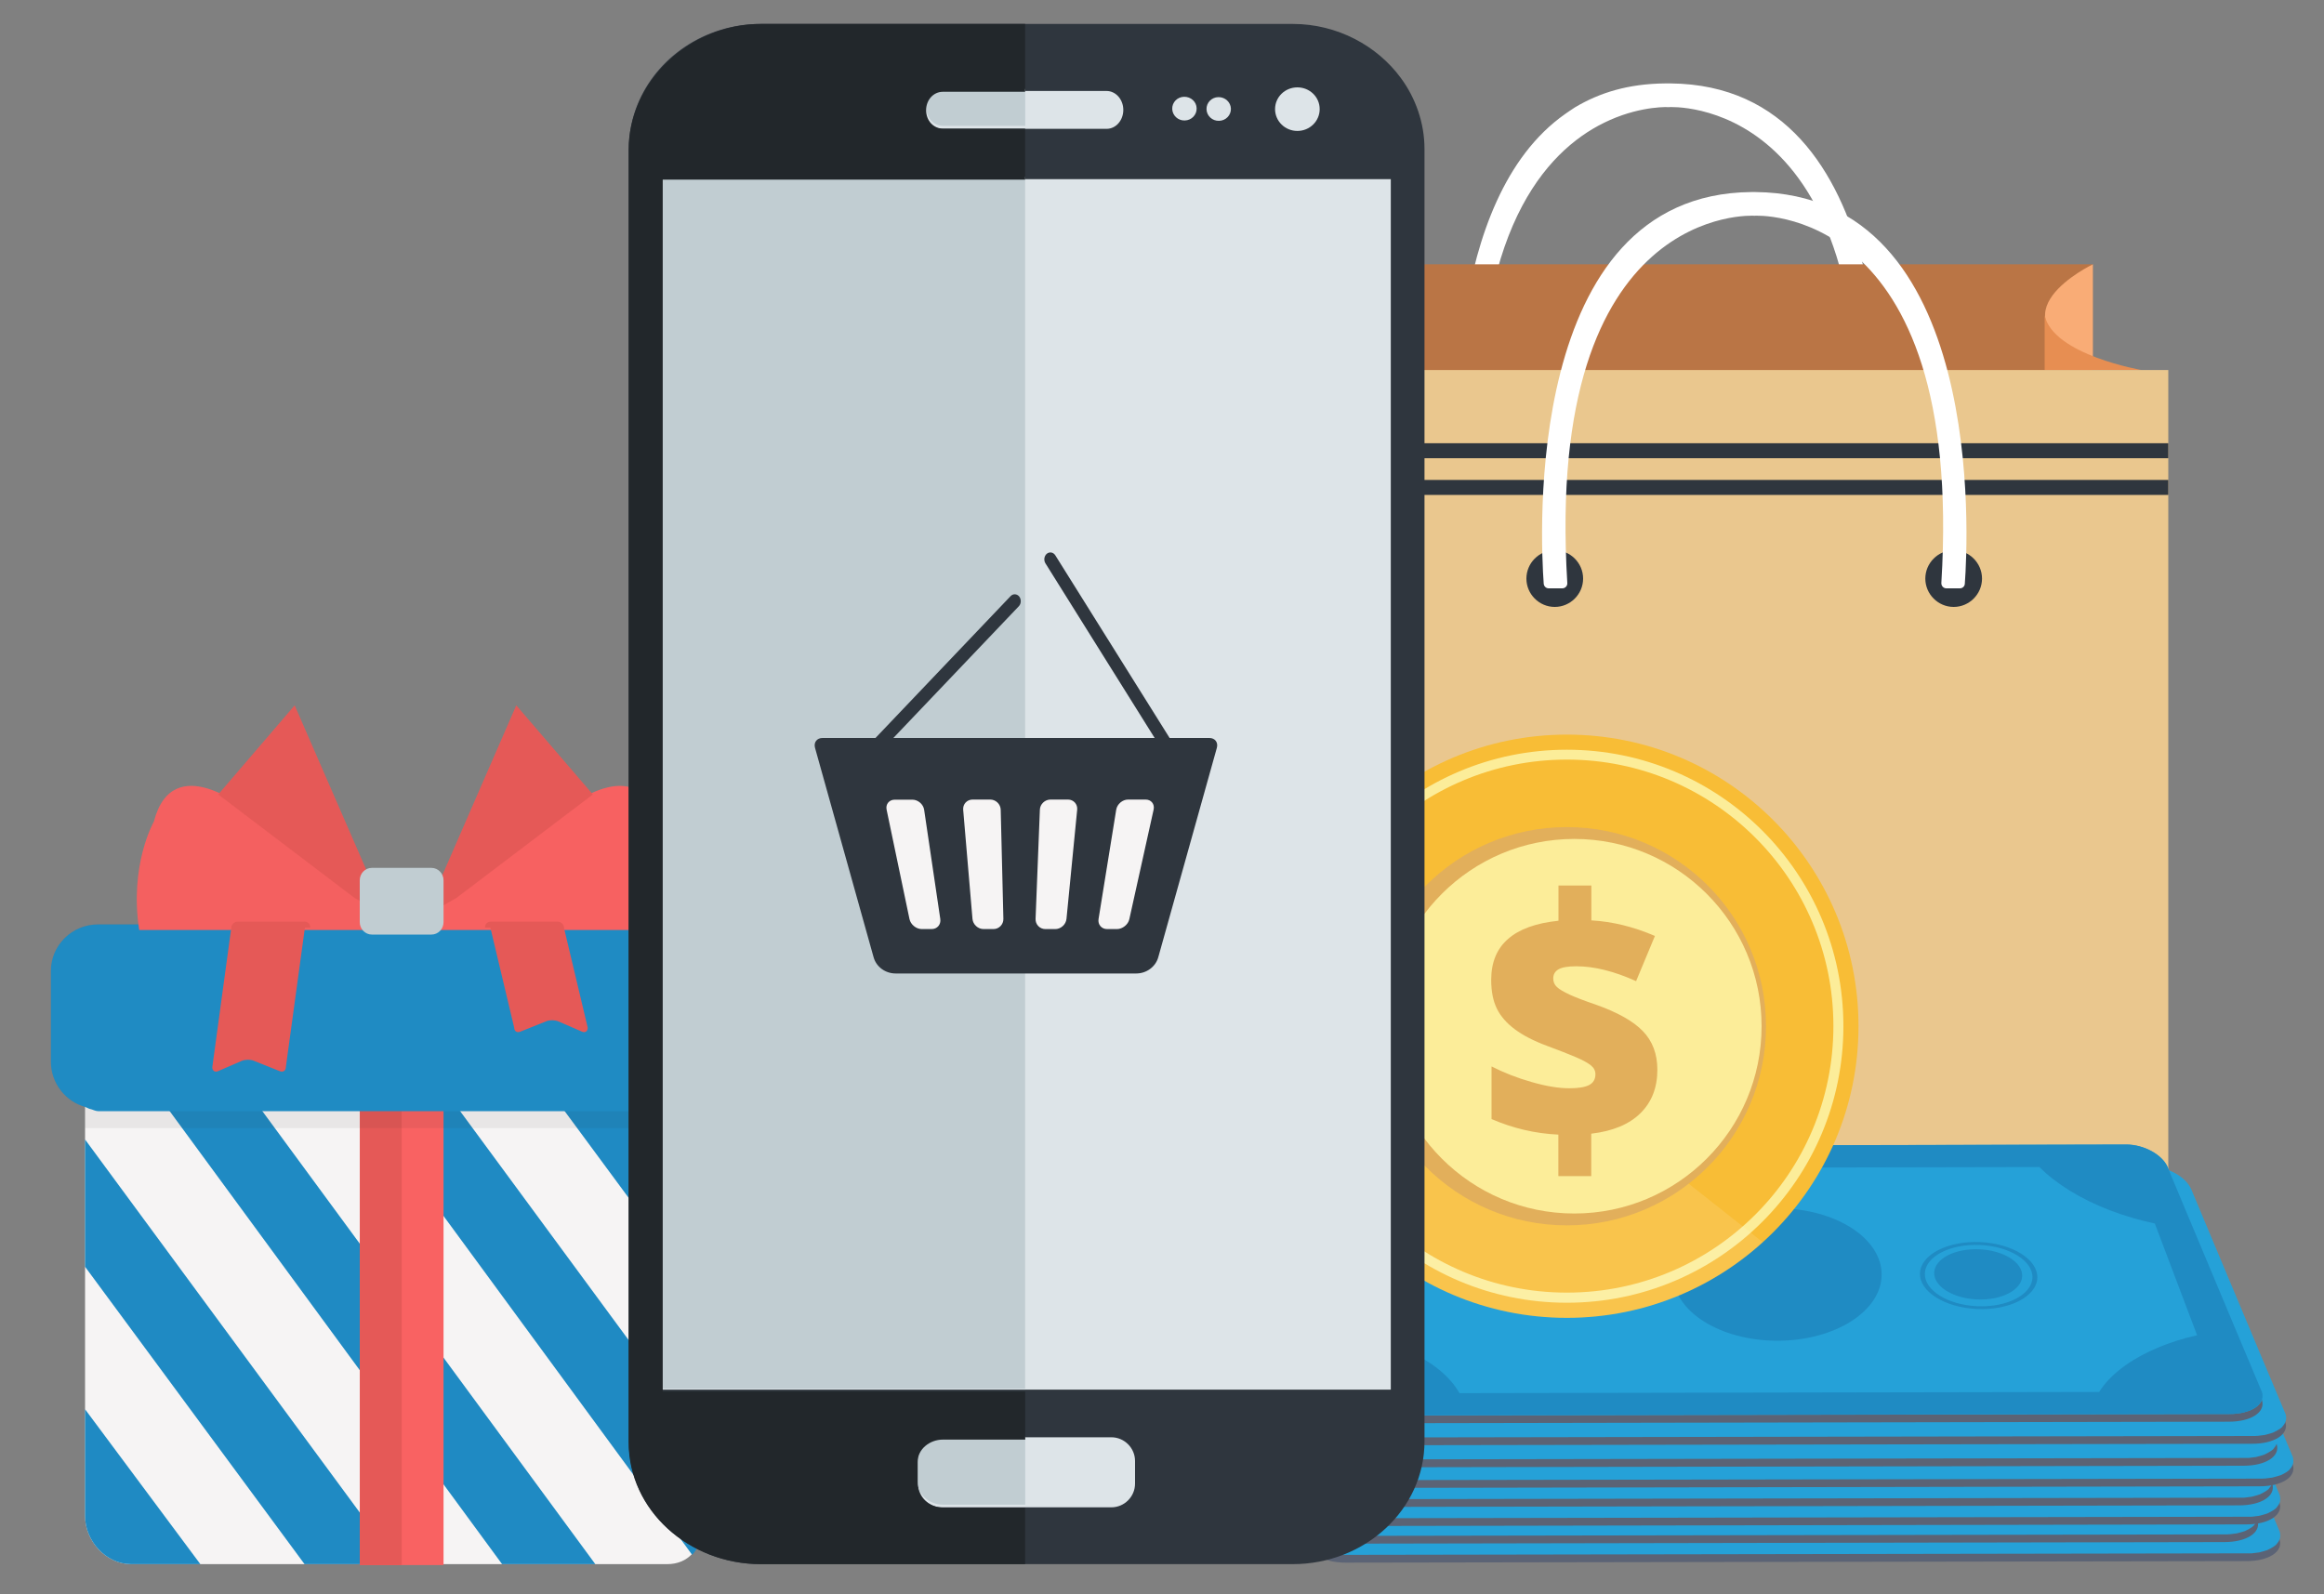 <?xml version="1.0" encoding="utf-8"?>
<!-- Generator: Adobe Illustrator 16.0.0, SVG Export Plug-In . SVG Version: 6.00 Build 0)  -->
<!DOCTYPE svg PUBLIC "-//W3C//DTD SVG 1.1//EN" "http://www.w3.org/Graphics/SVG/1.1/DTD/svg11.dtd">
<svg version="1.1" id="Layer_1" xmlns="http://www.w3.org/2000/svg" xmlns:xlink="http://www.w3.org/1999/xlink" x="0px" y="0px"
	 width="2000px" height="1372px" viewBox="0 0 2000 1372" style="enable-background:new 0 0 2000 1372;" xml:space="preserve">
<rect x="0" y="0" width="2000" height="1372" fill="#808080" stroke="none"/>
<style type="text/css">
<![CDATA[
	.st0{fill:#E2AF5B;}
	.st1{fill:#E55957;}
	.st2{fill:#E78E52;}
	.st3{fill:#EAC78E;}
	.st4{fill:#1F8BC3;}
	.st5{opacity:7.000000e-002;fill:#231F20;}
	.st6{fill:#BA7545;}
	.st7{fill:#22272B;}
	.st8{fill:#25A1D8;}
	.st9{fill:#F46060;}
	.st10{fill:#5B6375;}
	.st11{fill:#F6F4F4;}
	.st12{fill:#F76161;}
	.st13{fill:#F8BD36;}
	.st14{fill:#F96262;}
	.st15{fill:#F9AC76;}
	.st16{fill:#C1CDD2;}
	.st17{opacity:0.1;fill:#1F8BC3;}
	.st18{fill:#FCED99;}
	.st19{fill:#2F363E;}
	.st20{fill:#FFFFFF;}
	.st21{opacity:0.11;fill:#FFFFFF;}
	.st22{fill:#DDE4E8;}
]]>
</style>
<g>
	<path class="st20" d="M1617.8,408.9c-0.2,2.3-2.3,4-4.6,4h-11.7c-2.5,0-4.4-2.1-4.3-4.6c20-327.8-160.9-316.1-160.9-316.1l0-0.3
		l0,0.3c0,0-22.4-1.4-50.6,11c-3.3,1.5-6.7,3.1-10.2,5c-50.5,27.4-112.3,101.4-100.2,300.2c0.1,2.5-1.8,4.6-4.3,4.6h-11.7
		c-2.3,0-4.1-1.7-4.3-4c-2.3-31.2-13.1-237.3,92.1-311c2.8-1.9,5.4-3.8,8.3-5.6c21.3-12.7,45.9-20.3,77.6-20.6v0c0,0,1.9,0,2.4,0
		c0.5,0,2.4,0,2.4,0v0C1635.3,73.7,1620.6,370.9,1617.8,408.9z"/>
	<rect x="1090.3" y="227.5" class="st6" width="710.6" height="771.4"/>
	<path class="st15" d="M1801.1,227.5c0,0-92.6,44.2,0,81.5V227.5z"/>
	<path class="st2" d="M1759.6,271.4v47.1l83.9,0.1C1843.6,318.6,1766.9,305.6,1759.6,271.4z"/>
	<path class="st2" d="M1207.1,275l-0.6,42.8h-50.9C1155.5,317.9,1207.7,296.6,1207.1,275z"/>
	<path class="st15" d="M1091.9,227.5v773.9c53.6,4.3,66.8,61.3,66.8,61.3l-2-744.2C1303,257.6,1091.9,227.5,1091.9,227.5z"/>
	<rect x="1155.4" y="318.5" class="st3" width="710.6" height="771.4"/>
	<path class="st19" d="M1338,522.4L1338,522.4c-13.4,0-24.4-11-24.4-24.4l0,0c0-13.4,11-24.4,24.4-24.4l0,0
		c13.4,0,24.4,11,24.4,24.4l0,0C1362.4,511.4,1351.4,522.4,1338,522.4z"/>
	<path class="st19" d="M1681.3,522.4L1681.3,522.4c-13.4,0-24.4-11-24.4-24.4l0,0c0-13.4,11-24.4,24.4-24.4l0,0
		c13.4,0,24.4,11,24.4,24.4l0,0C1705.7,511.4,1694.7,522.4,1681.3,522.4z"/>
	<rect x="1155.4" y="381.5" class="st19" width="710.6" height="12.9"/>
	<rect x="1155.4" y="413.1" class="st19" width="710.6" height="12.9"/>
	<path class="st20" d="M1686.7,506.4H1675c-2.5,0-4.4-2.1-4.3-4.6c20-327.8-161-316.1-161-316.1l0-0.3l0,0.3
		c0,0-180.9-11.6-160.9,316.1c0.2,2.5-1.8,4.6-4.3,4.6h-11.7c-2.3,0-4.1-1.7-4.3-4c-2.8-38-18.2-335.3,178.6-337.1v0
		c1.8,0,1.3,0,1.8,0c0.5,0,1.8,0,1.8,0v0c198.5,1.9,183,299.1,180.2,337.1C1690.8,504.7,1688.9,506.4,1686.7,506.4z"/>
</g>
<g>
	<g>
		<path class="st10" d="M1880.8,1131.4l80.6,192.5c0.2,0.5,0.4,1,0.5,1.6c2.8,10.2-9.6,18.2-28.7,18.2L1158,1345
			c-19.2,0-31-7.9-27.5-18.1c0.2-0.5,0.4-1,0.7-1.6l94.8-192.6c0.1-0.2,0.2-0.4,0.3-0.7c5.7-10.6,22-19.1,36.8-19.1l582.1-1.2
			c14.8,0,30.4,8.4,35.3,19C1880.6,1131,1880.7,1131.2,1880.8,1131.4z"/>
	</g>
	<g>
		<path class="st8" d="M1880.5,1124.1c-4.9-10.6-20.5-19-35.3-19l-89.3,0.2l-403.3,0.9l-89.5,0.2c-14.8,0-31.1,8.5-36.8,19.1
			c-0.1,0.2-0.2,0.4-0.3,0.7l-26,52.8l-42.8,86.9l0,0l-26,52.8c-0.1,0.2-0.2,0.4-0.3,0.7c0,0,0,0,0,0c-0.1,0.3-0.2,0.6-0.3,0.9
			c0,0,0,0,0,0.1c0,0,0,0.1,0,0.1c-0.1,0.3-0.2,0.5-0.2,0.8c0,0.1,0,0.2-0.1,0.3c-0.1,0.2-0.1,0.5-0.1,0.7c0,0.1,0,0.2,0,0.3
			c0,0.2-0.1,0.4-0.1,0.6c0,0.1,0,0.2,0,0.4c0,0.2,0,0.4,0,0.5c0,0.1,0,0.3,0,0.4c0,0.2,0,0.3,0,0.5c0,0.1,0,0.3,0.1,0.4
			c0,0.2,0.1,0.3,0.1,0.5c0,0.1,0.1,0.3,0.1,0.4c0,0.1,0.1,0.3,0.1,0.4c0,0.1,0.1,0.3,0.2,0.4c0.1,0.1,0.1,0.3,0.2,0.4
			c0.1,0.1,0.1,0.3,0.2,0.4c0.1,0.1,0.1,0.3,0.2,0.4c0.1,0.1,0.2,0.3,0.2,0.4c0.1,0.1,0.2,0.3,0.2,0.4c0.1,0.1,0.2,0.3,0.3,0.4
			c0.1,0.1,0.2,0.2,0.3,0.4c0.1,0.1,0.2,0.3,0.3,0.4c0.1,0.1,0.2,0.2,0.3,0.3c0.1,0.1,0.2,0.3,0.4,0.4c0.1,0.1,0.2,0.2,0.3,0.3
			c0.1,0.1,0.3,0.2,0.4,0.4c0.1,0.1,0.2,0.2,0.4,0.3c0.1,0.1,0.3,0.2,0.4,0.4c0.1,0.1,0.3,0.2,0.4,0.3c0.2,0.1,0.3,0.2,0.5,0.3
			c0.1,0.1,0.3,0.2,0.4,0.3c0.2,0.1,0.3,0.2,0.5,0.3c0.2,0.1,0.3,0.2,0.5,0.3c0.2,0.1,0.4,0.2,0.5,0.3c0.2,0.1,0.3,0.2,0.5,0.3
			c0.2,0.1,0.4,0.2,0.6,0.3c0.2,0.1,0.4,0.2,0.6,0.3c0.2,0.1,0.4,0.2,0.6,0.3c0.2,0.1,0.4,0.2,0.6,0.2c0.2,0.1,0.4,0.2,0.6,0.2
			c0.2,0.1,0.4,0.1,0.6,0.2c0.2,0.1,0.4,0.1,0.7,0.2c0.2,0.1,0.4,0.1,0.7,0.2c0.2,0.1,0.4,0.1,0.7,0.2c0.2,0.1,0.5,0.1,0.7,0.2
			c0.2,0.1,0.5,0.1,0.7,0.2c0.2,0.1,0.5,0.1,0.7,0.2c0.2,0.1,0.5,0.1,0.7,0.2c0.3,0.1,0.5,0.1,0.8,0.1c0.2,0,0.5,0.1,0.7,0.1
			c0.3,0,0.6,0.1,0.8,0.1c0.2,0,0.5,0.1,0.7,0.1c0.3,0,0.6,0.1,0.9,0.1c0.2,0,0.5,0.1,0.7,0.1c0.3,0,0.6,0.1,0.9,0.1
			c0.2,0,0.5,0,0.7,0.1c0.3,0,0.7,0,1,0.1c0.2,0,0.5,0,0.7,0c0.4,0,0.8,0,1.2,0c0.2,0,0.4,0,0.6,0c0.6,0,1.2,0,1.8,0h0l0,0
			l119.1-0.2l537.2-0.9l119-0.2c0.6,0,1.2,0,1.8,0c0.2,0,0.4,0,0.6,0c0.4,0,0.8,0,1.2,0c0.2,0,0.5,0,0.7,0c0.3,0,0.7,0,1-0.1
			c0.2,0,0.5,0,0.7-0.1c0.3,0,0.6-0.1,0.9-0.1c0.3,0,0.5-0.1,0.7-0.1c0.3,0,0.6-0.1,0.9-0.1c0.2,0,0.5-0.1,0.7-0.1
			c0.3,0,0.6-0.1,0.9-0.1c0.2,0,0.5-0.1,0.7-0.1c0.3,0,0.5-0.1,0.8-0.2c0.2,0,0.5-0.1,0.7-0.2c0.3-0.1,0.5-0.1,0.8-0.2
			c0.2-0.1,0.5-0.1,0.7-0.2c0.2-0.1,0.5-0.1,0.7-0.2c0.2-0.1,0.4-0.1,0.7-0.2c0.2-0.1,0.5-0.1,0.7-0.2c0.2-0.1,0.4-0.1,0.6-0.2
			c0.2-0.1,0.4-0.2,0.7-0.2c0.2-0.1,0.4-0.2,0.6-0.2c0.2-0.1,0.4-0.2,0.6-0.3c0.2-0.1,0.4-0.2,0.6-0.3c0.2-0.1,0.4-0.2,0.6-0.3
			c0.2-0.1,0.4-0.2,0.6-0.3c0.2-0.1,0.4-0.2,0.6-0.3c0.2-0.1,0.4-0.2,0.5-0.3c0.2-0.1,0.3-0.2,0.5-0.3c0.2-0.1,0.3-0.2,0.5-0.3
			c0.2-0.1,0.3-0.2,0.5-0.3c0.2-0.1,0.3-0.2,0.5-0.3c0.2-0.1,0.3-0.2,0.4-0.3c0.2-0.1,0.3-0.2,0.4-0.3c0.1-0.1,0.3-0.2,0.4-0.3
			c0.1-0.1,0.3-0.2,0.4-0.3c0.1-0.1,0.3-0.2,0.4-0.4c0.1-0.1,0.3-0.2,0.4-0.4c0.1-0.1,0.2-0.2,0.3-0.4c0.1-0.1,0.2-0.2,0.3-0.4
			c0.1-0.1,0.2-0.3,0.3-0.4c0.1-0.1,0.2-0.3,0.3-0.4c0.1-0.1,0.2-0.3,0.3-0.4c0.1-0.1,0.2-0.3,0.3-0.4c0.1-0.1,0.2-0.3,0.2-0.4
			c0.1-0.1,0.1-0.3,0.2-0.4c0.1-0.1,0.1-0.3,0.2-0.4c0.1-0.1,0.1-0.3,0.2-0.4c0.1-0.2,0.1-0.3,0.2-0.5c0-0.1,0.1-0.3,0.1-0.4
			c0-0.2,0.1-0.3,0.1-0.5c0-0.1,0.1-0.3,0.1-0.4c0-0.2,0.1-0.3,0.1-0.5c0-0.1,0-0.2,0-0.4c0-0.2,0-0.4,0-0.6c0-0.1,0-0.2,0-0.3
			c0-0.2,0-0.4,0-0.6c0-0.1,0-0.2,0-0.3c0-0.2-0.1-0.5-0.1-0.7c0-0.1,0-0.2,0-0.2c-0.1-0.3-0.1-0.5-0.2-0.8c0,0,0-0.1,0-0.1
			c0,0,0,0,0-0.1c-0.1-0.3-0.2-0.6-0.3-0.9c0,0,0,0,0,0c-0.1-0.2-0.2-0.4-0.3-0.7l0,0l-22.2-52.8l-36.4-86.8l-22.1-52.8
			C1880.7,1124.5,1880.6,1124.3,1880.5,1124.1z M1906,1269.2c-12.3,2.7-24.3,6.5-35.4,11.4c-23.5,10.1-40.1,23.3-48.9,37.4l-550.5,1
			c-7.9-14.1-23.5-27.2-46.3-37.2c-12.9-5.8-27.2-10.1-41.9-12.8l43-93.3c15.5-2.8,31.5-7.1,47.3-12.9
			c26.8-10.1,48.6-23.4,63.7-37.5l433.4-0.9c14,14.1,34.8,27.3,60.8,37.3c12.8,4.8,25.7,8.6,38.5,11.3L1906,1269.2z"/>
	</g>
	<g>
		<path class="st10" d="M1861.8,1115l80.6,192.5c0.2,0.5,0.4,1,0.5,1.6c2.8,10.2-9.6,18.2-28.7,18.2l-775.2,1.4
			c-19.2,0-31-7.9-27.5-18.1c0.2-0.5,0.4-1,0.7-1.6l94.8-192.6c0.1-0.2,0.2-0.4,0.3-0.7c5.7-10.6,22-19.1,36.8-19.1l582.1-1.2
			c14.8,0,30.4,8.4,35.3,19C1861.7,1114.6,1861.8,1114.8,1861.8,1115z"/>
	</g>
	<g>
		<path class="st8" d="M1861.5,1107.7c-4.9-10.6-20.5-19-35.3-19l-89.3,0.2l-403.3,0.9l-89.5,0.2c-14.8,0-31.1,8.5-36.8,19.1
			c-0.1,0.2-0.2,0.4-0.4,0.7l-26,52.8l-42.8,86.9l0,0l-26,52.8c-0.1,0.2-0.2,0.4-0.3,0.7c0,0,0,0,0,0c-0.1,0.3-0.2,0.6-0.3,0.9
			c0,0,0,0.1,0,0.1c0,0.1,0,0.1,0,0.1c-0.1,0.3-0.2,0.5-0.2,0.8c0,0.1,0,0.2-0.1,0.3c-0.1,0.2-0.1,0.5-0.1,0.7c0,0.1,0,0.2,0,0.3
			c0,0.2-0.1,0.4-0.1,0.6c0,0.1,0,0.2,0,0.4c0,0.2,0,0.4,0,0.5c0,0.1,0,0.3,0,0.4c0,0.2,0,0.3,0,0.5c0,0.1,0,0.3,0.1,0.4
			c0,0.2,0,0.3,0.1,0.5c0,0.1,0.1,0.3,0.1,0.4c0,0.1,0.1,0.3,0.1,0.4c0,0.1,0.1,0.3,0.1,0.4c0.1,0.1,0.1,0.3,0.2,0.4
			c0.1,0.1,0.1,0.3,0.2,0.4c0.1,0.1,0.1,0.3,0.2,0.4c0.1,0.1,0.2,0.3,0.2,0.4c0.1,0.1,0.2,0.3,0.2,0.4c0.1,0.1,0.2,0.3,0.3,0.4
			c0.1,0.1,0.2,0.2,0.3,0.4c0.1,0.1,0.2,0.3,0.3,0.4c0.1,0.1,0.2,0.2,0.3,0.3c0.1,0.1,0.2,0.3,0.4,0.4c0.1,0.1,0.2,0.2,0.3,0.3
			c0.1,0.1,0.3,0.2,0.4,0.4c0.1,0.1,0.2,0.2,0.4,0.3c0.1,0.1,0.3,0.2,0.4,0.4c0.1,0.1,0.3,0.2,0.4,0.3c0.2,0.1,0.3,0.2,0.5,0.3
			c0.1,0.1,0.3,0.2,0.4,0.3c0.2,0.1,0.3,0.2,0.5,0.3c0.2,0.1,0.3,0.2,0.5,0.3c0.2,0.1,0.4,0.2,0.5,0.3c0.2,0.1,0.3,0.2,0.5,0.3
			c0.2,0.1,0.4,0.2,0.6,0.3c0.2,0.1,0.4,0.2,0.6,0.3c0.2,0.1,0.4,0.2,0.6,0.3c0.2,0.1,0.4,0.2,0.6,0.2c0.2,0.1,0.4,0.2,0.6,0.2
			c0.2,0.1,0.4,0.1,0.6,0.2c0.2,0.1,0.4,0.2,0.7,0.2c0.2,0.1,0.4,0.1,0.7,0.2c0.2,0.1,0.4,0.1,0.7,0.2c0.2,0.1,0.5,0.1,0.7,0.2
			c0.2,0.1,0.5,0.1,0.7,0.2c0.2,0.1,0.5,0.1,0.7,0.2c0.2,0.1,0.5,0.1,0.7,0.2c0.3,0.1,0.5,0.1,0.8,0.2c0.2,0,0.5,0.1,0.7,0.1
			c0.3,0,0.6,0.1,0.8,0.1c0.2,0,0.5,0.1,0.7,0.1c0.3,0,0.6,0.1,0.9,0.1c0.2,0,0.5,0.1,0.7,0.1c0.3,0,0.6,0.1,0.9,0.1
			c0.2,0,0.5,0,0.7,0.1c0.3,0,0.7,0,1,0.1c0.2,0,0.5,0,0.7,0c0.4,0,0.8,0,1.2,0c0.2,0,0.4,0,0.6,0c0.6,0,1.2,0,1.8,0h0l0,0
			l119.1-0.2l537.2-0.9l119-0.2c0.6,0,1.2,0,1.8,0c0.2,0,0.4,0,0.6,0c0.4,0,0.8,0,1.2-0.1c0.2,0,0.5,0,0.7,0c0.3,0,0.7,0,1-0.1
			c0.2,0,0.5,0,0.7-0.1c0.3,0,0.6-0.1,0.9-0.1c0.2,0,0.5-0.1,0.7-0.1c0.3,0,0.6-0.1,0.9-0.1c0.2,0,0.5-0.1,0.7-0.1
			c0.3,0,0.6-0.1,0.9-0.1c0.2,0,0.5-0.1,0.7-0.1c0.3,0,0.5-0.1,0.8-0.2c0.2,0,0.5-0.1,0.7-0.2c0.3-0.1,0.5-0.1,0.8-0.2
			c0.2-0.1,0.5-0.1,0.7-0.2c0.2-0.1,0.5-0.1,0.7-0.2c0.2-0.1,0.4-0.1,0.7-0.2c0.2-0.1,0.5-0.1,0.7-0.2c0.2-0.1,0.4-0.1,0.6-0.2
			c0.2-0.1,0.4-0.1,0.7-0.2c0.2-0.1,0.4-0.2,0.6-0.2c0.2-0.1,0.4-0.2,0.6-0.3c0.2-0.1,0.4-0.2,0.6-0.3c0.2-0.1,0.4-0.2,0.6-0.3
			c0.2-0.1,0.4-0.2,0.6-0.3c0.2-0.1,0.4-0.2,0.6-0.3c0.2-0.1,0.4-0.2,0.5-0.3c0.2-0.1,0.3-0.2,0.5-0.3c0.2-0.1,0.3-0.2,0.5-0.3
			c0.2-0.1,0.3-0.2,0.5-0.3c0.2-0.1,0.3-0.2,0.5-0.3c0.2-0.1,0.3-0.2,0.4-0.3c0.2-0.1,0.3-0.2,0.4-0.3c0.1-0.1,0.3-0.2,0.4-0.3
			c0.1-0.1,0.3-0.2,0.4-0.4c0.1-0.1,0.3-0.2,0.4-0.4c0.1-0.1,0.3-0.2,0.4-0.4c0.1-0.1,0.2-0.2,0.3-0.4c0.1-0.1,0.2-0.3,0.3-0.4
			c0.1-0.1,0.2-0.3,0.3-0.4c0.1-0.1,0.2-0.3,0.3-0.4c0.1-0.1,0.2-0.3,0.3-0.4c0.1-0.1,0.2-0.3,0.3-0.4c0.1-0.1,0.2-0.3,0.2-0.4
			c0.1-0.1,0.1-0.3,0.2-0.4c0.1-0.1,0.1-0.3,0.2-0.4c0.1-0.1,0.1-0.3,0.2-0.4c0.1-0.1,0.1-0.3,0.2-0.5c0-0.1,0.1-0.3,0.1-0.4
			c0-0.2,0.1-0.3,0.1-0.5c0-0.1,0.1-0.3,0.1-0.4c0-0.2,0.1-0.3,0.1-0.5c0-0.1,0-0.2,0-0.4c0-0.2,0-0.4,0-0.6c0-0.1,0-0.2,0-0.3
			c0-0.2,0-0.4,0-0.6c0-0.1,0-0.2,0-0.3c0-0.2-0.1-0.5-0.1-0.7c0-0.1,0-0.2,0-0.2c-0.1-0.3-0.1-0.5-0.2-0.8c0-0.1,0-0.1,0-0.1
			c0,0,0,0,0-0.1c-0.1-0.3-0.2-0.6-0.3-0.9c0,0,0,0,0,0c-0.1-0.2-0.2-0.4-0.3-0.7l0,0l-22.2-52.8l-36.4-86.8l-22.1-52.8
			C1861.7,1108.1,1861.7,1107.9,1861.5,1107.7z M1887,1252.8c-12.3,2.7-24.3,6.5-35.4,11.4c-23.5,10.1-40.1,23.3-48.9,37.4l-550.5,1
			c-7.9-14.1-23.5-27.2-46.3-37.2c-12.9-5.8-27.2-10.1-42-12.8l43-93.3c15.5-2.8,31.5-7.1,47.3-12.9c26.8-10.1,48.6-23.4,63.7-37.5
			l433.4-0.9c14,14.1,34.8,27.3,60.8,37.3c12.8,4.8,25.7,8.6,38.5,11.3L1887,1252.8z"/>
	</g>
	<g>
		<path class="st10" d="M1880.8,1099.8l80.6,192.5c0.2,0.5,0.4,1,0.5,1.6c2.8,10.2-9.6,18.2-28.7,18.2l-775.2,1.4
			c-19.2,0-31-7.9-27.5-18.1c0.2-0.5,0.4-1,0.7-1.6l94.8-192.6c0.1-0.2,0.2-0.4,0.3-0.7c5.7-10.6,22-19.1,36.8-19.1l582.1-1.2
			c14.8,0,30.4,8.4,35.3,19C1880.6,1099.4,1880.7,1099.6,1880.8,1099.8z"/>
	</g>
	<g>
		<path class="st8" d="M1880.5,1092.5c-4.9-10.6-20.5-19-35.3-19l-89.3,0.2l-403.3,0.9l-89.5,0.2c-14.8,0-31.1,8.5-36.8,19.1
			c-0.1,0.2-0.2,0.4-0.3,0.7l-26,52.8l-42.8,86.9l0,0l-26,52.8c-0.1,0.2-0.2,0.4-0.3,0.7c0,0,0,0,0,0c-0.1,0.3-0.2,0.6-0.3,0.9
			c0,0,0,0.1,0,0.1c0,0.1,0,0.1,0,0.1c-0.1,0.3-0.2,0.5-0.2,0.8c0,0.1,0,0.2-0.1,0.3c-0.1,0.2-0.1,0.5-0.1,0.7c0,0.1,0,0.2,0,0.3
			c0,0.2-0.1,0.4-0.1,0.6c0,0.1,0,0.2,0,0.4c0,0.2,0,0.4,0,0.5c0,0.1,0,0.3,0,0.4c0,0.2,0,0.3,0,0.5c0,0.1,0,0.3,0.1,0.4
			c0,0.2,0.1,0.3,0.1,0.5c0,0.1,0.1,0.3,0.1,0.4c0,0.1,0.1,0.3,0.1,0.4c0,0.1,0.1,0.3,0.2,0.4c0.1,0.1,0.1,0.3,0.2,0.4
			c0.1,0.1,0.1,0.3,0.2,0.4c0.1,0.1,0.1,0.3,0.2,0.4c0.1,0.1,0.2,0.3,0.2,0.4c0.1,0.1,0.2,0.3,0.2,0.4c0.1,0.1,0.2,0.3,0.3,0.4
			c0.1,0.1,0.2,0.2,0.3,0.4c0.1,0.1,0.2,0.3,0.3,0.4c0.1,0.1,0.2,0.2,0.3,0.3c0.1,0.1,0.2,0.3,0.4,0.4c0.1,0.1,0.2,0.2,0.3,0.3
			c0.1,0.1,0.3,0.2,0.4,0.4c0.1,0.1,0.2,0.2,0.4,0.3c0.1,0.1,0.3,0.2,0.4,0.4c0.1,0.1,0.3,0.2,0.4,0.3c0.2,0.1,0.3,0.2,0.5,0.3
			c0.1,0.1,0.3,0.2,0.4,0.3c0.2,0.1,0.3,0.2,0.5,0.3c0.2,0.1,0.3,0.2,0.5,0.3c0.2,0.1,0.4,0.2,0.5,0.3c0.2,0.1,0.3,0.2,0.5,0.3
			c0.2,0.1,0.4,0.2,0.6,0.3c0.2,0.1,0.4,0.2,0.6,0.3c0.2,0.1,0.4,0.2,0.6,0.3c0.2,0.1,0.4,0.2,0.6,0.2c0.2,0.1,0.4,0.2,0.6,0.2
			c0.2,0.1,0.4,0.1,0.6,0.2c0.2,0.1,0.4,0.2,0.7,0.2c0.2,0.1,0.4,0.1,0.7,0.2c0.2,0.1,0.4,0.1,0.7,0.2c0.2,0.1,0.5,0.1,0.7,0.2
			c0.2,0.1,0.5,0.1,0.7,0.2c0.2,0.1,0.5,0.1,0.7,0.2c0.2,0.1,0.5,0.1,0.7,0.2c0.3,0.1,0.5,0.1,0.8,0.2c0.2,0,0.5,0.1,0.7,0.1
			c0.3,0,0.6,0.1,0.8,0.1c0.2,0,0.5,0.1,0.7,0.1c0.3,0,0.6,0.1,0.9,0.1c0.2,0,0.5,0.1,0.7,0.1c0.3,0,0.6,0.1,0.9,0.1
			c0.2,0,0.5,0,0.7,0.1c0.3,0,0.7,0,1,0.1c0.2,0,0.5,0,0.7,0c0.4,0,0.8,0,1.2,0c0.2,0,0.4,0,0.6,0c0.6,0,1.2,0,1.8,0h0l0,0
			l119.1-0.2l537.2-0.9l119-0.2c0.6,0,1.2,0,1.8,0c0.2,0,0.4,0,0.6,0c0.4,0,0.8,0,1.2,0c0.2,0,0.5,0,0.7,0c0.3,0,0.7,0,1-0.1
			c0.2,0,0.5,0,0.7-0.1c0.3,0,0.6-0.1,0.9-0.1c0.3,0,0.5-0.1,0.7-0.1c0.3,0,0.6-0.1,0.9-0.1c0.2,0,0.5-0.1,0.7-0.1
			c0.3,0,0.6-0.1,0.9-0.1c0.2,0,0.5-0.1,0.7-0.1c0.3,0,0.5-0.1,0.8-0.2c0.2,0,0.5-0.1,0.7-0.2c0.3-0.1,0.5-0.1,0.8-0.2
			c0.2-0.1,0.5-0.1,0.7-0.2c0.2-0.1,0.5-0.1,0.7-0.2c0.2-0.1,0.4-0.1,0.7-0.2c0.2-0.1,0.5-0.1,0.7-0.2c0.2-0.1,0.4-0.1,0.6-0.2
			c0.2-0.1,0.4-0.1,0.7-0.2c0.2-0.1,0.4-0.2,0.6-0.2c0.2-0.1,0.4-0.2,0.6-0.3c0.2-0.1,0.4-0.2,0.6-0.3c0.2-0.1,0.4-0.2,0.6-0.3
			c0.2-0.1,0.4-0.2,0.6-0.3c0.2-0.1,0.4-0.2,0.6-0.3c0.2-0.1,0.4-0.2,0.5-0.3c0.2-0.1,0.3-0.2,0.5-0.3c0.2-0.1,0.3-0.2,0.5-0.3
			c0.2-0.1,0.3-0.2,0.5-0.3c0.2-0.1,0.3-0.2,0.5-0.3c0.2-0.1,0.3-0.2,0.4-0.3c0.2-0.1,0.3-0.2,0.4-0.3c0.1-0.1,0.3-0.2,0.4-0.3
			c0.1-0.1,0.3-0.2,0.4-0.3c0.1-0.1,0.3-0.2,0.4-0.4c0.1-0.1,0.3-0.2,0.4-0.4c0.1-0.1,0.2-0.2,0.3-0.4c0.1-0.1,0.2-0.3,0.3-0.4
			c0.1-0.1,0.2-0.3,0.3-0.4c0.1-0.1,0.2-0.3,0.3-0.4c0.1-0.1,0.2-0.3,0.3-0.4c0.1-0.1,0.2-0.3,0.3-0.4c0.1-0.1,0.2-0.3,0.2-0.4
			c0.1-0.1,0.1-0.3,0.2-0.4c0.1-0.1,0.1-0.3,0.2-0.4c0.1-0.1,0.1-0.3,0.2-0.4c0.1-0.1,0.1-0.3,0.2-0.5c0-0.1,0.1-0.3,0.1-0.4
			c0-0.2,0.1-0.3,0.1-0.5c0-0.1,0.1-0.3,0.1-0.4c0-0.2,0.1-0.3,0.1-0.5c0-0.1,0-0.2,0-0.4c0-0.2,0-0.4,0-0.6c0-0.1,0-0.2,0-0.3
			c0-0.2,0-0.4,0-0.6c0-0.1,0-0.2,0-0.3c0-0.2-0.1-0.5-0.1-0.7c0-0.1,0-0.2,0-0.2c-0.1-0.3-0.1-0.5-0.2-0.8c0-0.1,0-0.1,0-0.1
			c0,0,0,0,0-0.1c-0.1-0.3-0.2-0.6-0.3-0.9c0,0,0,0,0,0c-0.1-0.2-0.2-0.4-0.3-0.7l0,0l-22.2-52.8l-36.4-86.8l-22.1-52.8
			C1880.7,1093,1880.6,1092.7,1880.5,1092.5z M1906,1237.7c-12.3,2.7-24.3,6.5-35.4,11.4c-23.5,10.1-40.1,23.3-48.9,37.4l-550.5,1
			c-7.9-14.1-23.5-27.2-46.3-37.2c-12.9-5.8-27.2-10.1-41.9-12.8l43-93.3c15.5-2.8,31.5-7.1,47.3-12.9
			c26.8-10.1,48.6-23.4,63.7-37.5l433.4-0.9c14,14.1,34.8,27.3,60.8,37.3c12.8,4.8,25.7,8.6,38.5,11.3L1906,1237.7z"/>
	</g>
	<g>
		<path class="st10" d="M1874.5,1083.4l80.6,192.5c0.2,0.5,0.4,1,0.5,1.6c2.8,10.2-9.6,18.2-28.7,18.2l-775.2,1.4
			c-19.2,0-31-7.9-27.5-18.1c0.2-0.5,0.4-1,0.7-1.6l94.8-192.6c0.1-0.2,0.2-0.4,0.3-0.7c5.7-10.6,22-19.1,36.8-19.1l582.1-1.2
			c14.8,0,30.4,8.4,35.3,19C1874.3,1083,1874.4,1083.2,1874.5,1083.4z"/>
	</g>
	<g>
		<path class="st8" d="M1874.2,1076.1c-4.9-10.6-20.5-19-35.3-19l-89.3,0.2l-403.3,0.9l-89.5,0.2c-14.8,0-31.1,8.5-36.8,19.1
			c-0.1,0.2-0.2,0.4-0.4,0.7l-26,52.8l-42.8,86.9l0,0l-26,52.8c-0.1,0.2-0.2,0.4-0.3,0.7c0,0,0,0,0,0c-0.1,0.3-0.2,0.6-0.3,0.9
			c0,0,0,0.1,0,0.1c0,0.1,0,0.1,0,0.1c-0.1,0.3-0.2,0.5-0.2,0.8c0,0.1,0,0.2-0.1,0.3c-0.1,0.2-0.1,0.5-0.1,0.7c0,0.1,0,0.2,0,0.3
			c0,0.2-0.1,0.4-0.1,0.6c0,0.1,0,0.2,0,0.4c0,0.2,0,0.4,0,0.5c0,0.1,0,0.3,0,0.4c0,0.2,0,0.3,0,0.5c0,0.1,0,0.3,0.1,0.4
			c0,0.2,0.1,0.3,0.1,0.5c0,0.1,0.1,0.3,0.1,0.4c0,0.1,0.1,0.3,0.1,0.4c0,0.1,0.1,0.3,0.1,0.4c0.1,0.1,0.1,0.3,0.2,0.4
			c0.1,0.1,0.1,0.3,0.2,0.4s0.1,0.3,0.2,0.4c0.1,0.1,0.2,0.3,0.2,0.4c0.1,0.1,0.2,0.3,0.2,0.4c0.1,0.1,0.2,0.3,0.3,0.4
			c0.1,0.1,0.2,0.2,0.3,0.4c0.1,0.1,0.2,0.3,0.3,0.4c0.1,0.1,0.2,0.2,0.3,0.3c0.1,0.1,0.2,0.3,0.4,0.4c0.1,0.1,0.2,0.2,0.3,0.3
			c0.1,0.1,0.3,0.2,0.4,0.4c0.1,0.1,0.2,0.2,0.4,0.3c0.1,0.1,0.3,0.2,0.4,0.4c0.1,0.1,0.3,0.2,0.4,0.3c0.2,0.1,0.3,0.2,0.5,0.3
			c0.1,0.1,0.3,0.2,0.4,0.3c0.2,0.1,0.3,0.2,0.5,0.3c0.2,0.1,0.3,0.2,0.5,0.3c0.2,0.1,0.4,0.2,0.5,0.3c0.2,0.1,0.3,0.2,0.5,0.3
			c0.2,0.1,0.4,0.2,0.6,0.3c0.2,0.1,0.4,0.2,0.6,0.3c0.2,0.1,0.4,0.2,0.6,0.3c0.2,0.1,0.4,0.2,0.6,0.2c0.2,0.1,0.4,0.2,0.6,0.2
			c0.2,0.1,0.4,0.1,0.6,0.2c0.2,0.1,0.4,0.1,0.7,0.2c0.2,0.1,0.4,0.1,0.7,0.2c0.2,0.1,0.4,0.1,0.7,0.2c0.2,0.1,0.5,0.1,0.7,0.2
			c0.2,0.1,0.5,0.1,0.7,0.2c0.2,0.1,0.5,0.1,0.7,0.2c0.2,0.1,0.5,0.1,0.7,0.2c0.3,0.1,0.5,0.1,0.8,0.2c0.2,0,0.5,0.1,0.7,0.1
			c0.3,0,0.6,0.1,0.8,0.1c0.2,0,0.5,0.1,0.7,0.1c0.3,0,0.6,0.1,0.9,0.1c0.2,0,0.5,0.1,0.7,0.1c0.3,0,0.6,0.1,0.9,0.1
			c0.2,0,0.5,0,0.7,0.1c0.3,0,0.7,0,1,0.1c0.2,0,0.5,0,0.7,0c0.4,0,0.8,0,1.2,0c0.2,0,0.4,0,0.6,0c0.6,0,1.2,0,1.8,0h0l0,0
			l119.1-0.2l537.2-0.9l119-0.2c0.6,0,1.2,0,1.8,0c0.2,0,0.4,0,0.6,0c0.4,0,0.8,0,1.2,0c0.2,0,0.5,0,0.7,0c0.3,0,0.7,0,1-0.1
			c0.2,0,0.5,0,0.7-0.1c0.3,0,0.6-0.1,0.9-0.1c0.2,0,0.5-0.1,0.7-0.1c0.3,0,0.6-0.1,0.9-0.1c0.2,0,0.5-0.1,0.7-0.1
			c0.3,0,0.6-0.1,0.9-0.1c0.2,0,0.5-0.1,0.7-0.1c0.3-0.1,0.5-0.1,0.8-0.2c0.2,0,0.5-0.1,0.7-0.2c0.3-0.1,0.5-0.1,0.8-0.2
			c0.2-0.1,0.5-0.1,0.7-0.2c0.2-0.1,0.5-0.1,0.7-0.2c0.2-0.1,0.4-0.1,0.7-0.2c0.2-0.1,0.5-0.1,0.7-0.2c0.2-0.1,0.4-0.1,0.6-0.2
			c0.2-0.1,0.4-0.2,0.7-0.2c0.2-0.1,0.4-0.2,0.6-0.2c0.2-0.1,0.4-0.2,0.6-0.3c0.2-0.1,0.4-0.2,0.6-0.3c0.2-0.1,0.4-0.2,0.6-0.3
			c0.2-0.1,0.4-0.2,0.6-0.3c0.2-0.1,0.4-0.2,0.6-0.3c0.2-0.1,0.4-0.2,0.5-0.3c0.2-0.1,0.3-0.2,0.5-0.3c0.2-0.1,0.3-0.2,0.5-0.3
			c0.2-0.1,0.3-0.2,0.5-0.3c0.2-0.1,0.3-0.2,0.5-0.3c0.2-0.1,0.3-0.2,0.4-0.3c0.2-0.1,0.3-0.2,0.4-0.3c0.1-0.1,0.3-0.2,0.4-0.3
			c0.1-0.1,0.3-0.2,0.4-0.3c0.1-0.1,0.3-0.2,0.4-0.4s0.3-0.2,0.4-0.4c0.1-0.1,0.2-0.2,0.3-0.4c0.1-0.1,0.2-0.2,0.3-0.4
			c0.1-0.1,0.2-0.3,0.3-0.4c0.1-0.1,0.2-0.3,0.3-0.4c0.1-0.1,0.2-0.3,0.3-0.4c0.1-0.1,0.2-0.3,0.3-0.4c0.1-0.1,0.2-0.3,0.2-0.4
			c0.1-0.1,0.1-0.3,0.2-0.4c0.1-0.1,0.1-0.3,0.2-0.4c0.1-0.1,0.1-0.3,0.2-0.4c0.1-0.2,0.1-0.3,0.2-0.5c0-0.1,0.1-0.3,0.1-0.4
			c0-0.2,0.1-0.3,0.1-0.5c0-0.1,0.1-0.3,0.1-0.4c0-0.2,0.1-0.3,0.1-0.5c0-0.1,0-0.2,0-0.4c0-0.2,0-0.4,0-0.6c0-0.1,0-0.2,0-0.3
			c0-0.2,0-0.4,0-0.6c0-0.1,0-0.2,0-0.3c0-0.2-0.1-0.5-0.1-0.7c0-0.1,0-0.2,0-0.2c-0.1-0.3-0.1-0.5-0.2-0.8c0,0,0-0.1,0-0.1
			c0,0,0,0,0-0.1c-0.1-0.3-0.2-0.6-0.3-0.9c0,0,0,0,0,0c-0.1-0.2-0.2-0.4-0.3-0.7l0,0l-22.2-52.8l-36.4-86.8l-22.1-52.8
			C1874.4,1076.6,1874.3,1076.3,1874.2,1076.1z M1899.6,1221.2c-12.3,2.7-24.3,6.5-35.4,11.4c-23.5,10.1-40.1,23.3-48.9,37.4
			l-550.5,1c-7.9-14.1-23.5-27.2-46.3-37.2c-12.9-5.8-27.2-10.1-42-12.8l43-93.3c15.5-2.8,31.5-7.1,47.3-12.9
			c26.8-10.1,48.6-23.4,63.7-37.5l433.4-0.9c14,14.1,34.8,27.3,60.8,37.3c12.8,4.8,25.7,8.6,38.5,11.3L1899.6,1221.2z"/>
	</g>
	<g>
		<path class="st10" d="M1892.2,1067l80.6,192.5c0.2,0.5,0.4,1,0.5,1.6c2.8,10.2-9.6,18.2-28.7,18.2l-775.2,1.4
			c-19.2,0-31-7.9-27.5-18.1c0.2-0.5,0.4-1,0.7-1.6l94.8-192.6c0.1-0.2,0.2-0.4,0.3-0.7c5.7-10.6,22-19.1,36.8-19.1l582.1-1.2
			c14.8,0,30.4,8.4,35.3,19C1892,1066.6,1892.1,1066.8,1892.2,1067z"/>
	</g>
	<g>
		<path class="st8" d="M1891.9,1059.7c-4.9-10.6-20.5-19-35.3-19l-89.3,0.2l-403.3,0.9l-89.5,0.2c-14.8,0-31.1,8.5-36.8,19.1
			c-0.1,0.2-0.2,0.4-0.3,0.7l-26,52.8l-42.8,86.9l0,0l-26,52.8c-0.1,0.2-0.2,0.4-0.3,0.7c0,0,0,0,0,0c-0.1,0.3-0.2,0.6-0.3,0.9
			c0,0,0,0.1,0,0.1c0,0.1,0,0.1,0,0.1c-0.1,0.3-0.2,0.5-0.2,0.8c0,0.1,0,0.2-0.1,0.3c-0.1,0.2-0.1,0.5-0.1,0.7c0,0.1,0,0.2,0,0.3
			c0,0.2-0.1,0.4-0.1,0.6c0,0.1,0,0.2,0,0.4c0,0.2,0,0.4,0,0.5c0,0.1,0,0.3,0,0.4c0,0.2,0,0.3,0,0.5c0,0.1,0,0.3,0.1,0.4
			c0,0.2,0.1,0.3,0.1,0.5c0,0.1,0.1,0.3,0.1,0.4c0,0.1,0.1,0.3,0.1,0.4c0,0.1,0.1,0.3,0.2,0.4c0.1,0.1,0.1,0.3,0.2,0.4
			c0.1,0.1,0.1,0.3,0.2,0.4c0.1,0.1,0.1,0.3,0.2,0.4c0.1,0.1,0.2,0.3,0.2,0.4c0.1,0.1,0.2,0.3,0.2,0.4c0.1,0.1,0.2,0.3,0.3,0.4
			c0.1,0.1,0.2,0.2,0.3,0.4c0.1,0.1,0.2,0.3,0.3,0.4c0.1,0.1,0.2,0.2,0.3,0.3c0.1,0.1,0.2,0.3,0.4,0.4c0.1,0.1,0.2,0.2,0.3,0.3
			c0.1,0.1,0.3,0.2,0.4,0.4c0.1,0.1,0.2,0.2,0.4,0.3c0.1,0.1,0.3,0.2,0.4,0.4c0.1,0.1,0.3,0.2,0.4,0.3c0.2,0.1,0.3,0.2,0.5,0.3
			c0.1,0.1,0.3,0.2,0.4,0.3c0.2,0.1,0.3,0.2,0.5,0.3c0.2,0.1,0.3,0.2,0.5,0.3c0.2,0.1,0.4,0.2,0.5,0.3c0.2,0.1,0.3,0.2,0.5,0.3
			c0.2,0.1,0.4,0.2,0.6,0.3c0.2,0.1,0.4,0.2,0.6,0.3c0.2,0.1,0.4,0.2,0.6,0.3c0.2,0.1,0.4,0.2,0.6,0.2c0.2,0.1,0.4,0.2,0.6,0.2
			c0.2,0.1,0.4,0.1,0.6,0.2c0.2,0.1,0.4,0.2,0.6,0.2c0.2,0.1,0.4,0.1,0.7,0.2c0.2,0.1,0.4,0.1,0.7,0.2c0.2,0.1,0.5,0.1,0.7,0.2
			c0.2,0.1,0.5,0.1,0.7,0.2c0.2,0.1,0.5,0.1,0.7,0.2c0.2,0.1,0.5,0.1,0.7,0.2c0.3,0.1,0.5,0.1,0.8,0.2c0.2,0,0.5,0.1,0.7,0.1
			c0.3,0,0.6,0.1,0.8,0.1c0.2,0,0.5,0.1,0.7,0.1c0.3,0,0.6,0.1,0.9,0.1c0.2,0,0.5,0.1,0.7,0.1c0.3,0,0.6,0.1,0.9,0.1
			c0.2,0,0.5,0,0.7,0.1c0.3,0,0.7,0,1,0.1c0.2,0,0.5,0,0.7,0c0.4,0,0.8,0,1.2,0c0.2,0,0.4,0,0.6,0c0.6,0,1.2,0,1.8,0h0l0,0
			l119.1-0.2l537.2-0.9l119-0.2c0.6,0,1.2,0,1.8,0c0.2,0,0.4,0,0.6,0c0.4,0,0.8,0,1.2-0.1c0.2,0,0.5,0,0.7,0c0.3,0,0.7,0,1-0.1
			c0.2,0,0.5,0,0.7-0.1c0.3,0,0.6-0.1,0.9-0.1c0.3,0,0.5-0.1,0.7-0.1c0.3,0,0.6-0.1,0.9-0.1c0.2,0,0.5-0.1,0.7-0.1
			c0.3,0,0.6-0.1,0.9-0.1c0.2,0,0.5-0.1,0.7-0.1c0.3-0.1,0.5-0.1,0.8-0.2c0.2,0,0.5-0.1,0.7-0.2c0.3-0.1,0.5-0.1,0.8-0.2
			c0.2-0.1,0.5-0.1,0.7-0.2c0.2-0.1,0.5-0.1,0.7-0.2c0.2-0.1,0.4-0.1,0.7-0.2c0.2-0.1,0.5-0.1,0.7-0.2c0.2-0.1,0.4-0.1,0.6-0.2
			c0.2-0.1,0.4-0.2,0.7-0.2c0.2-0.1,0.4-0.2,0.6-0.2c0.2-0.1,0.4-0.2,0.6-0.2c0.2-0.1,0.4-0.2,0.6-0.3c0.2-0.1,0.4-0.2,0.6-0.3
			c0.2-0.1,0.4-0.2,0.6-0.3s0.4-0.2,0.6-0.3c0.2-0.1,0.4-0.2,0.5-0.3c0.2-0.1,0.3-0.2,0.5-0.3c0.2-0.1,0.3-0.2,0.5-0.3
			c0.2-0.1,0.3-0.2,0.5-0.3c0.2-0.1,0.3-0.2,0.5-0.3c0.2-0.1,0.3-0.2,0.4-0.3c0.2-0.1,0.3-0.2,0.4-0.3c0.1-0.1,0.3-0.2,0.4-0.3
			c0.1-0.1,0.3-0.2,0.4-0.3c0.1-0.1,0.3-0.2,0.4-0.4c0.1-0.1,0.3-0.2,0.4-0.4c0.1-0.1,0.2-0.2,0.3-0.4c0.1-0.1,0.2-0.2,0.3-0.4
			c0.1-0.1,0.2-0.3,0.3-0.4c0.1-0.1,0.2-0.3,0.3-0.4c0.1-0.1,0.2-0.3,0.3-0.4c0.1-0.1,0.2-0.3,0.3-0.4c0.1-0.1,0.2-0.3,0.2-0.4
			c0.1-0.1,0.2-0.3,0.2-0.4c0.1-0.1,0.1-0.3,0.2-0.4c0.1-0.1,0.1-0.3,0.2-0.4c0.1-0.1,0.1-0.3,0.2-0.5c0-0.1,0.1-0.3,0.1-0.4
			c0-0.2,0.1-0.3,0.1-0.5c0-0.1,0.1-0.3,0.1-0.4c0-0.2,0.1-0.3,0.1-0.5c0-0.1,0-0.2,0-0.4c0-0.2,0-0.4,0-0.6c0-0.1,0-0.2,0-0.3
			c0-0.2,0-0.4,0-0.6c0-0.1,0-0.2,0-0.3c0-0.2-0.1-0.5-0.1-0.7c0-0.1,0-0.2,0-0.2c-0.1-0.3-0.1-0.5-0.2-0.8c0-0.1,0-0.1,0-0.1
			c0,0,0,0,0-0.1c-0.1-0.3-0.2-0.6-0.3-0.9c0,0,0,0,0,0c-0.1-0.2-0.2-0.4-0.3-0.7l0,0l-22.2-52.8l-36.4-86.8l-22.1-52.8
			C1892.1,1060.1,1892,1059.9,1891.9,1059.7z M1917.3,1204.8c-12.3,2.7-24.3,6.5-35.4,11.4c-23.5,10.1-40.1,23.3-48.9,37.4l-550.5,1
			c-7.9-14.1-23.5-27.2-46.3-37.2c-12.9-5.8-27.2-10-41.9-12.8l43-93.3c15.5-2.8,31.5-7.1,47.3-12.9c26.8-10.1,48.6-23.4,63.7-37.5
			l433.4-0.9c14,14.1,34.8,27.3,60.8,37.3c12.8,4.8,25.7,8.6,38.5,11.3L1917.3,1204.8z"/>
	</g>
	<g>
		<path class="st10" d="M1878.3,1049.3l80.6,192.5c0.2,0.5,0.4,1,0.5,1.6c2.8,10.2-9.6,18.2-28.7,18.2l-775.2,1.4
			c-19.2,0-31-7.9-27.5-18.1c0.2-0.5,0.4-1,0.7-1.6l94.8-192.6c0.1-0.2,0.2-0.4,0.3-0.7c5.7-10.6,22-19.1,36.8-19.1l582.1-1.2
			c14.8,0,30.4,8.4,35.3,19C1878.1,1048.9,1878.2,1049.1,1878.3,1049.3z"/>
	</g>
	<g>
		<path class="st8" d="M1878,1042c-4.9-10.6-20.5-19-35.3-19l-89.3,0.2l-403.3,0.9l-89.5,0.2c-14.8,0-31.1,8.5-36.8,19.1
			c-0.1,0.2-0.2,0.4-0.3,0.7l-26,52.8l-42.8,86.9l0,0l-26,52.8c-0.1,0.2-0.2,0.4-0.3,0.7c0,0,0,0,0,0c-0.1,0.3-0.2,0.6-0.3,0.9
			c0,0,0,0.1,0,0.1c0,0.1,0,0.1,0,0.1c-0.1,0.3-0.2,0.5-0.2,0.8c0,0.1,0,0.2-0.1,0.3c-0.1,0.2-0.1,0.5-0.1,0.7c0,0.1,0,0.2,0,0.3
			c0,0.2-0.1,0.4-0.1,0.6c0,0.1,0,0.2,0,0.4c0,0.2,0,0.4,0,0.5c0,0.1,0,0.3,0,0.4c0,0.2,0,0.3,0,0.5c0,0.1,0,0.3,0.1,0.4
			c0,0.2,0,0.3,0.1,0.5c0,0.1,0.1,0.3,0.1,0.4c0,0.1,0.1,0.3,0.1,0.4c0,0.1,0.1,0.3,0.1,0.4c0.1,0.1,0.1,0.3,0.2,0.4
			c0.1,0.1,0.1,0.3,0.2,0.4c0.1,0.1,0.1,0.3,0.2,0.4c0.1,0.1,0.2,0.3,0.2,0.4c0.1,0.1,0.2,0.3,0.2,0.4c0.1,0.1,0.2,0.3,0.3,0.4
			c0.1,0.1,0.2,0.2,0.3,0.4c0.1,0.1,0.2,0.3,0.3,0.4c0.1,0.1,0.2,0.2,0.3,0.3c0.1,0.1,0.2,0.3,0.4,0.4c0.1,0.1,0.2,0.2,0.3,0.3
			c0.1,0.1,0.3,0.2,0.4,0.4c0.1,0.1,0.2,0.2,0.4,0.3c0.1,0.1,0.3,0.2,0.4,0.3c0.1,0.1,0.3,0.2,0.4,0.3c0.2,0.1,0.3,0.2,0.5,0.3
			c0.1,0.1,0.3,0.2,0.4,0.3c0.2,0.1,0.3,0.2,0.5,0.3c0.2,0.1,0.3,0.2,0.5,0.3c0.2,0.1,0.4,0.2,0.5,0.3c0.2,0.1,0.3,0.2,0.5,0.3
			c0.2,0.1,0.4,0.2,0.6,0.3c0.2,0.1,0.4,0.2,0.6,0.3c0.2,0.1,0.4,0.2,0.6,0.3c0.2,0.1,0.4,0.2,0.6,0.2c0.2,0.1,0.4,0.2,0.6,0.2
			c0.2,0.1,0.4,0.1,0.6,0.2c0.2,0.1,0.4,0.1,0.6,0.2c0.2,0.1,0.4,0.1,0.7,0.2c0.2,0.1,0.4,0.1,0.7,0.2c0.2,0.1,0.5,0.1,0.7,0.2
			c0.2,0.1,0.5,0.1,0.7,0.2c0.2,0.1,0.5,0.1,0.7,0.2c0.2,0.1,0.5,0.1,0.7,0.2c0.3,0.1,0.5,0.1,0.8,0.2c0.2,0,0.5,0.1,0.7,0.1
			c0.3,0,0.6,0.1,0.8,0.1c0.2,0,0.5,0.1,0.7,0.1c0.3,0,0.6,0.1,0.9,0.1c0.2,0,0.5,0.1,0.7,0.1c0.3,0,0.6,0.1,0.9,0.1
			c0.2,0,0.5,0,0.7,0.1c0.3,0,0.7,0,1,0.1c0.2,0,0.5,0,0.7,0c0.4,0,0.8,0,1.2,0c0.2,0,0.4,0,0.6,0c0.6,0,1.2,0,1.8,0h0l0,0
			l119.1-0.2l537.2-0.9l119-0.2c0.6,0,1.2,0,1.8,0c0.2,0,0.4,0,0.6,0c0.4,0,0.8,0,1.2,0c0.2,0,0.5,0,0.7,0c0.3,0,0.7,0,1-0.1
			c0.2,0,0.5,0,0.7-0.1c0.3,0,0.6-0.1,0.9-0.1c0.2,0,0.5-0.1,0.7-0.1c0.3,0,0.6-0.1,0.9-0.1c0.2,0,0.5-0.1,0.7-0.1
			c0.3,0,0.6-0.1,0.9-0.1c0.2,0,0.5-0.1,0.7-0.1c0.3,0,0.5-0.1,0.8-0.2c0.2,0,0.5-0.1,0.7-0.2c0.3-0.1,0.5-0.1,0.8-0.2
			c0.2-0.1,0.5-0.1,0.7-0.2c0.2-0.1,0.5-0.1,0.7-0.2c0.2-0.1,0.4-0.1,0.7-0.2c0.2-0.1,0.5-0.1,0.7-0.2c0.2-0.1,0.4-0.1,0.6-0.2
			c0.2-0.1,0.4-0.2,0.7-0.2c0.2-0.1,0.4-0.2,0.6-0.2c0.2-0.1,0.4-0.2,0.6-0.3c0.2-0.1,0.4-0.2,0.6-0.3c0.2-0.1,0.4-0.2,0.6-0.3
			c0.2-0.1,0.4-0.2,0.6-0.3c0.2-0.1,0.4-0.2,0.6-0.3c0.2-0.1,0.4-0.2,0.5-0.3c0.2-0.1,0.4-0.2,0.5-0.3c0.2-0.1,0.3-0.2,0.5-0.3
			c0.2-0.1,0.3-0.2,0.5-0.3c0.2-0.1,0.3-0.2,0.5-0.3c0.2-0.1,0.3-0.2,0.5-0.3c0.1-0.1,0.3-0.2,0.4-0.3c0.1-0.1,0.3-0.2,0.4-0.3
			c0.1-0.1,0.3-0.2,0.4-0.3c0.1-0.1,0.3-0.2,0.4-0.4c0.1-0.1,0.2-0.2,0.4-0.4c0.1-0.1,0.2-0.2,0.3-0.4c0.1-0.1,0.2-0.2,0.3-0.4
			c0.1-0.1,0.2-0.3,0.3-0.4c0.1-0.1,0.2-0.3,0.3-0.4c0.1-0.1,0.2-0.3,0.3-0.4c0.1-0.1,0.2-0.3,0.3-0.4c0.1-0.1,0.2-0.3,0.2-0.4
			c0.1-0.1,0.1-0.3,0.2-0.4c0.1-0.1,0.1-0.3,0.2-0.4c0.1-0.1,0.1-0.3,0.2-0.4c0.1-0.2,0.1-0.3,0.2-0.5c0-0.1,0.1-0.3,0.1-0.4
			c0-0.2,0.1-0.3,0.1-0.5c0-0.1,0.1-0.3,0.1-0.4c0-0.2,0.1-0.3,0.1-0.5c0-0.1,0-0.2,0.1-0.4c0-0.2,0-0.4,0-0.6c0-0.1,0-0.2,0-0.3
			c0-0.2,0-0.4,0-0.6c0-0.1,0-0.2,0-0.3c0-0.2-0.1-0.5-0.1-0.7c0-0.1,0-0.2,0-0.2c0-0.3-0.1-0.5-0.2-0.8c0,0,0-0.1,0-0.1
			c0,0,0-0.1,0-0.1c-0.1-0.3-0.2-0.6-0.3-0.9c0,0,0,0,0,0c-0.1-0.2-0.2-0.4-0.3-0.7l0,0l-22.2-52.8l-36.4-86.8l-22.1-52.8
			C1878.2,1042.5,1878.1,1042.2,1878,1042z M1903.4,1187.1c-12.3,2.7-24.3,6.5-35.4,11.4c-23.5,10.1-40.1,23.3-48.9,37.4l-550.5,1
			c-7.9-14.1-23.5-27.2-46.3-37.2c-12.9-5.8-27.2-10.1-42-12.8l43-93.3c15.5-2.8,31.5-7.1,47.3-12.9c26.8-10.1,48.6-23.4,63.7-37.5
			l433.4-0.9c14,14.1,34.8,27.3,60.8,37.3c12.7,4.8,25.7,8.6,38.5,11.3L1903.4,1187.1z"/>
	</g>
	<g>
		<path class="st10" d="M1885.8,1030.4l80.6,192.5c0.2,0.5,0.4,1,0.5,1.6c2.8,10.1-9.6,18.2-28.7,18.2L1163,1244
			c-19.2,0-31-7.9-27.5-18.1c0.2-0.5,0.4-1,0.7-1.6l94.8-192.6c0.1-0.2,0.2-0.4,0.4-0.7c5.7-10.6,22-19.1,36.8-19.1l582.1-1.2
			c14.8,0,30.4,8.4,35.3,19C1885.7,1029.9,1885.8,1030.2,1885.8,1030.4z"/>
	</g>
	<g>
		<path class="st8" d="M1885.5,1023.1c-4.9-10.6-20.5-19-35.3-19l-89.3,0.2l-403.3,0.9l-89.5,0.2c-14.8,0-31.1,8.5-36.8,19.1
			c-0.1,0.2-0.2,0.4-0.3,0.7l-26,52.8l-42.8,86.9l0,0l-26,52.8c-0.1,0.2-0.2,0.4-0.3,0.7c0,0,0,0,0,0c-0.1,0.3-0.2,0.6-0.3,0.9
			c0,0,0,0.1,0,0.1c0,0.1,0,0.1,0,0.1c-0.1,0.3-0.2,0.5-0.2,0.8c0,0.1,0,0.2-0.1,0.3c-0.1,0.2-0.1,0.5-0.1,0.7c0,0.1,0,0.2,0,0.3
			c0,0.2-0.1,0.4-0.1,0.6c0,0.1,0,0.2,0,0.4c0,0.2,0,0.4,0,0.5c0,0.1,0,0.3,0,0.4c0,0.2,0,0.3,0,0.5c0,0.1,0,0.3,0.1,0.4
			c0,0.2,0.1,0.3,0.1,0.5c0,0.1,0.1,0.3,0.1,0.4c0,0.1,0.1,0.3,0.1,0.4c0,0.1,0.1,0.3,0.1,0.4c0.1,0.1,0.1,0.3,0.2,0.4
			c0.1,0.1,0.1,0.3,0.2,0.4c0.1,0.1,0.1,0.3,0.2,0.4c0.1,0.1,0.2,0.3,0.2,0.4c0.1,0.1,0.2,0.3,0.2,0.4c0.1,0.1,0.2,0.3,0.3,0.4
			c0.1,0.1,0.2,0.2,0.3,0.4c0.1,0.1,0.2,0.3,0.3,0.4c0.1,0.1,0.2,0.2,0.3,0.3c0.1,0.1,0.2,0.3,0.4,0.4c0.1,0.1,0.2,0.2,0.3,0.3
			c0.1,0.1,0.3,0.2,0.4,0.4c0.1,0.1,0.2,0.2,0.4,0.3c0.1,0.1,0.3,0.2,0.4,0.4c0.1,0.1,0.3,0.2,0.4,0.3c0.2,0.1,0.3,0.2,0.5,0.3
			c0.1,0.1,0.3,0.2,0.4,0.3c0.2,0.1,0.3,0.2,0.5,0.3c0.2,0.1,0.3,0.2,0.5,0.3c0.2,0.1,0.4,0.2,0.5,0.3c0.2,0.1,0.3,0.2,0.5,0.3
			c0.2,0.1,0.4,0.2,0.6,0.3c0.2,0.1,0.4,0.2,0.6,0.3c0.2,0.1,0.4,0.2,0.6,0.3c0.2,0.1,0.4,0.2,0.6,0.2c0.2,0.1,0.4,0.2,0.6,0.2
			c0.2,0.1,0.4,0.1,0.6,0.2c0.2,0.1,0.4,0.2,0.7,0.2c0.2,0.1,0.4,0.1,0.7,0.2c0.2,0.1,0.4,0.1,0.7,0.2c0.2,0.1,0.5,0.1,0.7,0.2
			c0.2,0.1,0.5,0.1,0.7,0.2c0.2,0.1,0.5,0.1,0.7,0.2c0.2,0.1,0.5,0.1,0.7,0.2c0.3,0.1,0.5,0.1,0.8,0.1c0.2,0,0.5,0.1,0.7,0.1
			c0.3,0,0.6,0.1,0.8,0.1c0.2,0,0.5,0.1,0.7,0.1c0.3,0,0.6,0.1,0.9,0.1c0.2,0,0.5,0.1,0.7,0.1c0.3,0,0.6,0.1,0.9,0.1
			c0.2,0,0.5,0,0.7,0.1c0.3,0,0.7,0,1,0.1c0.2,0,0.5,0,0.7,0c0.4,0,0.8,0,1.2,0c0.2,0,0.4,0,0.6,0c0.6,0,1.2,0,1.8,0h0l0,0
			l119.1-0.2l537.2-0.9l119-0.2c0.6,0,1.2,0,1.8,0c0.2,0,0.4,0,0.6,0c0.4,0,0.8,0,1.2-0.1c0.2,0,0.5,0,0.7,0c0.3,0,0.7,0,1-0.1
			c0.2,0,0.5,0,0.7-0.1c0.3,0,0.6-0.1,0.9-0.1c0.2,0,0.5-0.1,0.7-0.1c0.3,0,0.6-0.1,0.9-0.1c0.2,0,0.5-0.1,0.7-0.1
			c0.3,0,0.6-0.1,0.9-0.1c0.2,0,0.5-0.1,0.7-0.1c0.3,0,0.5-0.1,0.8-0.2c0.2,0,0.5-0.1,0.7-0.2c0.3-0.1,0.5-0.1,0.8-0.2
			c0.2-0.1,0.5-0.1,0.7-0.2c0.2-0.1,0.5-0.1,0.7-0.2c0.2-0.1,0.4-0.1,0.7-0.2c0.2-0.1,0.5-0.1,0.7-0.2c0.2-0.1,0.4-0.1,0.6-0.2
			c0.2-0.1,0.4-0.2,0.7-0.2c0.2-0.1,0.4-0.2,0.6-0.2c0.2-0.1,0.4-0.2,0.6-0.3c0.2-0.1,0.4-0.2,0.6-0.3c0.2-0.1,0.4-0.2,0.6-0.3
			c0.2-0.1,0.4-0.2,0.6-0.3c0.2-0.1,0.4-0.2,0.6-0.3s0.4-0.2,0.5-0.3c0.2-0.1,0.3-0.2,0.5-0.3c0.2-0.1,0.3-0.2,0.5-0.3
			c0.2-0.1,0.3-0.2,0.5-0.3c0.2-0.1,0.3-0.2,0.5-0.3c0.2-0.1,0.3-0.2,0.5-0.3c0.1-0.1,0.3-0.2,0.4-0.3c0.1-0.1,0.3-0.2,0.4-0.3
			c0.1-0.1,0.3-0.2,0.4-0.3c0.1-0.1,0.3-0.2,0.4-0.4c0.1-0.1,0.3-0.2,0.4-0.4c0.1-0.1,0.2-0.2,0.3-0.4c0.1-0.1,0.2-0.2,0.3-0.4
			c0.1-0.1,0.2-0.3,0.3-0.4c0.1-0.1,0.2-0.3,0.3-0.4c0.1-0.1,0.2-0.3,0.3-0.4c0.1-0.1,0.2-0.3,0.3-0.4c0.1-0.1,0.2-0.3,0.2-0.4
			c0.1-0.1,0.1-0.3,0.2-0.4c0.1-0.1,0.1-0.3,0.2-0.4c0.1-0.1,0.1-0.3,0.2-0.4c0.1-0.2,0.1-0.3,0.2-0.5c0-0.1,0.1-0.3,0.1-0.4
			c0-0.2,0.1-0.3,0.1-0.5c0-0.1,0.1-0.3,0.1-0.4c0-0.2,0.1-0.3,0.1-0.5c0-0.1,0-0.2,0.1-0.4c0-0.2,0-0.4,0-0.6c0-0.1,0-0.2,0-0.3
			c0-0.2,0-0.4,0-0.6c0-0.1,0-0.2,0-0.3c0-0.2-0.1-0.5-0.1-0.7c0-0.1,0-0.2,0-0.2c0-0.3-0.1-0.5-0.2-0.8c0,0,0-0.1,0-0.1
			c0,0,0-0.1,0-0.1c-0.1-0.3-0.2-0.6-0.3-0.9c0,0,0,0,0,0c-0.1-0.2-0.2-0.4-0.3-0.7l0,0l-22.2-52.8l-36.4-86.8l-22.1-52.8
			C1885.7,1023.5,1885.6,1023.3,1885.5,1023.1z M1911,1168.2c-12.3,2.7-24.3,6.5-35.4,11.4c-23.5,10.1-40.1,23.3-48.9,37.4l-550.5,1
			c-7.9-14.1-23.5-27.2-46.3-37.2c-12.9-5.8-27.2-10.1-41.9-12.8l43-93.3c15.5-2.8,31.5-7.1,47.3-12.9
			c26.8-10.1,48.6-23.4,63.7-37.5l433.4-0.9c14,14.1,34.8,27.3,60.8,37.3c12.7,4.8,25.7,8.6,38.5,11.3L1911,1168.2z"/>
	</g>
	<g>
		<g>
			<path class="st10" d="M1865.6,1011.4l80.6,192.5c0.2,0.5,0.4,1,0.5,1.6c2.8,10.2-9.6,18.2-28.7,18.2l-775.2,1.4
				c-19.2,0-31-7.9-27.5-18.1c0.2-0.5,0.4-1,0.7-1.6l94.8-192.6c0.1-0.2,0.2-0.4,0.3-0.7c5.7-10.6,22-19.1,36.8-19.1l582.1-1.2
				c14.8,0,30.4,8.4,35.3,19C1865.4,1011,1865.5,1011.2,1865.6,1011.4z"/>
		</g>
	</g>
	<g>
		<path class="st8" d="M1865.6,1004.8l80.6,192.5c0.2,0.5,0.4,1,0.5,1.6c2.8,10.1-9.6,18.2-28.7,18.2l-775.3,1.4
			c-19.2,0-31-7.9-27.5-18.1c0.2-0.5,0.4-1,0.7-1.6l94.8-192.6c0.1-0.2,0.2-0.4,0.3-0.7c5.7-10.6,22-19.1,36.8-19.1l582.1-1.2
			c14.8,0,30.4,8.4,35.3,19C1865.4,1004.4,1865.5,1004.6,1865.6,1004.8z"/>
	</g>
	<g>
		<path class="st4" d="M1865.3,1004.1c-4.9-10.6-20.5-19-35.3-19l-89.3,0.2l-403.3,0.9l-89.5,0.2c-14.8,0-31.1,8.5-36.8,19.1
			c-0.1,0.2-0.2,0.4-0.3,0.7l-26,52.8l-42.8,86.9l0,0l-26,52.8c-0.1,0.2-0.2,0.4-0.3,0.7c0,0,0,0,0,0c-0.1,0.3-0.2,0.6-0.3,0.9
			c0,0,0,0.1,0,0.1c0,0.1,0,0.1,0,0.1c-0.1,0.3-0.2,0.5-0.2,0.8c0,0.1,0,0.2-0.1,0.3c-0.1,0.2-0.1,0.5-0.1,0.7c0,0.1,0,0.2,0,0.3
			c0,0.2-0.1,0.4-0.1,0.6c0,0.1,0,0.2,0,0.4c0,0.2,0,0.4,0,0.5c0,0.1,0,0.3,0,0.4c0,0.2,0,0.3,0,0.5c0,0.1,0,0.3,0.1,0.4
			c0,0.2,0.1,0.3,0.1,0.5c0,0.1,0.1,0.3,0.1,0.4c0,0.1,0.1,0.3,0.1,0.4c0,0.1,0.1,0.3,0.1,0.4c0.1,0.1,0.1,0.3,0.2,0.4
			c0.1,0.1,0.1,0.3,0.2,0.4c0.1,0.1,0.1,0.3,0.2,0.4c0.1,0.1,0.2,0.3,0.2,0.4c0.1,0.1,0.2,0.3,0.2,0.4c0.1,0.1,0.2,0.3,0.3,0.4
			c0.1,0.1,0.2,0.2,0.3,0.4c0.1,0.1,0.2,0.3,0.3,0.4c0.1,0.1,0.2,0.2,0.3,0.3c0.1,0.1,0.2,0.3,0.4,0.4c0.1,0.1,0.2,0.2,0.3,0.3
			c0.1,0.1,0.3,0.2,0.4,0.4c0.1,0.1,0.2,0.2,0.4,0.3c0.1,0.1,0.3,0.2,0.4,0.3c0.1,0.1,0.3,0.2,0.4,0.3c0.2,0.1,0.3,0.2,0.5,0.3
			c0.1,0.1,0.3,0.2,0.4,0.3c0.2,0.1,0.3,0.2,0.5,0.3c0.2,0.1,0.3,0.2,0.5,0.3c0.2,0.1,0.4,0.2,0.5,0.3c0.2,0.1,0.3,0.2,0.5,0.3
			c0.2,0.1,0.4,0.2,0.6,0.3c0.2,0.1,0.4,0.2,0.6,0.3c0.2,0.1,0.4,0.2,0.6,0.3c0.2,0.1,0.4,0.2,0.6,0.2c0.2,0.1,0.4,0.2,0.6,0.2
			c0.2,0.1,0.4,0.1,0.6,0.2c0.2,0.1,0.4,0.2,0.7,0.2c0.2,0.1,0.4,0.1,0.7,0.2c0.2,0.1,0.4,0.1,0.7,0.2c0.2,0.1,0.5,0.1,0.7,0.2
			c0.2,0.1,0.5,0.1,0.7,0.2c0.2,0.1,0.5,0.1,0.7,0.2c0.2,0.1,0.5,0.1,0.7,0.2c0.3,0.1,0.5,0.1,0.8,0.2c0.2,0,0.5,0.1,0.7,0.1
			c0.3,0,0.6,0.1,0.8,0.1c0.2,0,0.5,0.1,0.7,0.1c0.3,0,0.6,0.1,0.9,0.1c0.2,0,0.5,0.1,0.7,0.1c0.3,0,0.6,0.1,0.9,0.1
			c0.2,0,0.5,0,0.7,0.1c0.3,0,0.7,0,1,0.1c0.2,0,0.5,0,0.7,0c0.4,0,0.8,0,1.2,0c0.2,0,0.4,0,0.6,0c0.6,0,1.2,0,1.8,0h0l0,0
			l119.1-0.2l537.2-0.9l119-0.2c0.6,0,1.2,0,1.8,0c0.2,0,0.4,0,0.6,0c0.4,0,0.8,0,1.2,0c0.2,0,0.5,0,0.7,0c0.3,0,0.7,0,1-0.1
			c0.2,0,0.5,0,0.7-0.1c0.3,0,0.6-0.1,0.9-0.1c0.2,0,0.5-0.1,0.7-0.1c0.3,0,0.6-0.1,0.9-0.1c0.2,0,0.5-0.1,0.7-0.1
			c0.3,0,0.6-0.1,0.9-0.1c0.2,0,0.5-0.1,0.7-0.1c0.3,0,0.5-0.1,0.8-0.2c0.2-0.1,0.5-0.1,0.7-0.2c0.3-0.1,0.5-0.1,0.8-0.2
			c0.2-0.1,0.5-0.1,0.7-0.2c0.2-0.1,0.5-0.1,0.7-0.2c0.2-0.1,0.4-0.1,0.7-0.2c0.2-0.1,0.5-0.1,0.7-0.2c0.2-0.1,0.4-0.1,0.6-0.2
			c0.2-0.1,0.4-0.2,0.7-0.2c0.2-0.1,0.4-0.2,0.6-0.2c0.2-0.1,0.4-0.2,0.6-0.2c0.2-0.1,0.4-0.2,0.6-0.3c0.2-0.1,0.4-0.2,0.6-0.3
			c0.2-0.1,0.4-0.2,0.6-0.3c0.2-0.1,0.4-0.2,0.6-0.3c0.2-0.1,0.4-0.2,0.5-0.3c0.2-0.1,0.3-0.2,0.5-0.3c0.2-0.1,0.3-0.2,0.5-0.3
			c0.2-0.1,0.3-0.2,0.5-0.3c0.2-0.1,0.3-0.2,0.5-0.3c0.2-0.1,0.3-0.2,0.4-0.3c0.2-0.1,0.3-0.2,0.4-0.3c0.1-0.1,0.3-0.2,0.4-0.3
			c0.1-0.1,0.3-0.2,0.4-0.4c0.1-0.1,0.3-0.2,0.4-0.4c0.1-0.1,0.3-0.2,0.4-0.4c0.1-0.1,0.2-0.2,0.3-0.4c0.1-0.1,0.2-0.2,0.3-0.4
			c0.1-0.1,0.2-0.3,0.3-0.4c0.1-0.1,0.2-0.3,0.3-0.4c0.1-0.1,0.2-0.3,0.3-0.4c0.1-0.1,0.2-0.3,0.3-0.4c0.1-0.1,0.2-0.3,0.2-0.4
			c0.1-0.1,0.1-0.3,0.2-0.4c0.1-0.1,0.1-0.3,0.2-0.4c0.1-0.1,0.1-0.3,0.2-0.4c0.1-0.2,0.1-0.3,0.2-0.5c0-0.1,0.1-0.3,0.1-0.4
			c0-0.2,0.1-0.3,0.1-0.5c0-0.1,0.1-0.3,0.1-0.4c0-0.2,0.1-0.3,0.1-0.5c0-0.1,0-0.2,0.1-0.4c0-0.2,0-0.4,0-0.6c0-0.1,0-0.2,0-0.3
			c0-0.2,0-0.4,0-0.6c0-0.1,0-0.2,0-0.3c0-0.2-0.1-0.5-0.1-0.7c0-0.1,0-0.2,0-0.2c0-0.3-0.1-0.5-0.2-0.8c0,0,0-0.1,0-0.1
			c0,0,0-0.1,0-0.1c-0.1-0.3-0.2-0.6-0.3-0.9c0,0,0,0,0,0c-0.1-0.2-0.2-0.4-0.3-0.7l0,0l-22.2-52.8l-36.4-86.8l-22.1-52.8
			C1865.5,1004.6,1865.4,1004.4,1865.3,1004.1z M1890.8,1149.3c-12.3,2.7-24.3,6.5-35.4,11.4c-23.5,10.1-40.1,23.3-48.9,37.4
			l-550.5,1c-7.9-14.1-23.5-27.2-46.3-37.2c-12.9-5.8-27.2-10.1-42-12.8l43-93.3c15.5-2.8,31.5-7.1,47.3-12.9
			c26.8-10.1,48.6-23.4,63.7-37.5l433.4-0.9c14,14.1,34.8,27.3,60.8,37.3c12.7,4.8,25.7,8.6,38.5,11.3L1890.8,1149.3z"/>
	</g>
	<g>
		<ellipse class="st4" cx="1529.6" cy="1097" rx="89.7" ry="57"/>
		<path class="st4" d="M1381,1096.2c0.1,11.9-16.7,21.8-37.6,22.1c-20.9,0.3-38-9.2-38.1-21.1c-0.1-11.9,16.7-21.8,37.6-22.1
			C1363.8,1074.9,1380.8,1084.3,1381,1096.2z"/>
		<path class="st4" d="M1343,1068.8c-27.9,0.3-50.4,13.5-50.2,29.4c0.2,15.9,23,28.5,50.9,28.2c27.9-0.3,50.4-13.5,50.2-29.4
			C1393.6,1081,1370.9,1068.4,1343,1068.8z M1343.6,1124c-25.6,0.3-46.4-11.3-46.6-25.8c-0.2-14.6,20.4-26.7,46-27
			c25.6-0.3,46.4,11.3,46.6,25.8C1389.8,1111.6,1369.2,1123.7,1343.6,1124z"/>
		
			<ellipse transform="matrix(0.999 4.214627e-002 -4.214627e-002 0.999 47.748 -70.784)" class="st4" cx="1702.6" cy="1097" rx="37.9" ry="21.6"/>
		<path class="st4" d="M1704,1069.1c-27.9-1.2-51,10.8-51.7,26.7c-0.7,15.9,21.4,29.7,49.3,30.9c27.9,1.2,51-10.8,51.7-26.7
			C1753.9,1084.1,1731.9,1070.3,1704,1069.1z M1701.7,1124.3c-25.6-1.1-45.8-13.8-45.2-28.3c0.6-14.6,21.8-25.5,47.4-24.4
			c25.6,1.1,45.8,13.8,45.2,28.3C1748.4,1114.4,1727.2,1125.4,1701.7,1124.3z"/>
	</g>
</g>
<path class="st11" d="M606.9,892.9v412c0,12.6-3.9,24.5-11.2,32.5c-5.2,5.7-12.6,8.9-21.5,8.9H112.8c-21.5,0-39.6-19.9-39.6-41.4
	v-412c0-8.9,3.4-16.8,8.4-23.5c7-9.6,18.6-15.4,31.3-15.4h461.4c2.4,0,4.6-0.3,6.7,0.1c15.5,3.1,24.1,17,25.5,34
	C606.4,889.8,606.9,891.2,606.9,892.9z"/>
<g>
	<path class="st4" d="M172.4,1346.3h-59.6c-21.5,0-39.6-19.9-39.6-41.4V1213L172.4,1346.3z"/>
	<path class="st17" d="M172.4,1346.3h-59.6c-21.5,0-39.6-19.9-39.6-41.4V1213L172.4,1346.3z"/>
</g>
<g>
	<polygon class="st4" points="342.3,1346.3 262.1,1346.3 73.2,1090.3 73.2,980.8 	"/>
	<polygon class="st17" points="342.3,1346.3 262.1,1346.3 73.2,1090.3 73.2,980.8 	"/>
</g>
<g>
	<path class="st4" d="M512.3,1346.3h-80.2L82,869.1c7-9.6,18.1-15,30.8-15h37.8L512.3,1346.3z"/>
	<path class="st17" d="M512.3,1346.3h-80.2L82,869.1c7-9.6,18.1-15,30.8-15h37.8L512.3,1346.3z"/>
</g>
<g>
	<path class="st4" d="M606.9,1243v61.9c0,12.6-3.9,25.4-11.2,33.4L240.4,854h80.2L606.9,1243z"/>
	<path class="st17" d="M606.9,1243v61.9c0,12.6-3.9,25.4-11.2,33.4L240.4,854h80.2L606.9,1243z"/>
</g>
<g>
	<polygon class="st4" points="606.9,1010.8 606.9,1120.3 410.4,854 490.6,854 	"/>
	<polygon class="st17" points="606.9,1010.8 606.9,1120.3 410.4,854 490.6,854 	"/>
</g>
<rect x="309.7" y="954.6" class="st14" width="72" height="392.5"/>
<rect x="309.7" y="954.6" class="st1" width="36" height="392.5"/>
<path class="st5" d="M643.5,835.6v78.2c0,17.3-11.1,32.1-26.6,37.7c-1.1,0.4-1.9,0.8-3.1,1.1c-2.3,0.6-6.9,1-6.9,1.2V971H73.2v-18.5
	c-17.1-4.5-29.2-20.2-29.2-38.7v-78.2c0-22.1,18.2-40,40.4-40h518.8C625.2,795.5,643.5,813.5,643.5,835.6z"/>
<path class="st4" d="M643.5,835.6v78.2c0,17.3-11.1,32.1-26.6,37.7c-1.1,0.4-2.3,0.8-3.5,1.1c-2.3,0.6-4.8,2.3-7.3,2.4
	c-1,0.1-2,1.4-3,1.4H84.3c-2.3,0-4.6-1.5-6.9-1.9c-1.1-0.2-2.2-1.1-3.3-1.3c0,0-0.2-0.3-0.3-0.3c-17.2-4.5-30-20.5-30-39v-78.2
	c0-22.1,18.2-40,40.4-40h518.8C625.2,795.5,643.5,813.5,643.5,835.6z"/>
<path class="st9" d="M322,774.8l-109-77.1c0,0-64.3-53.7-80.6,9.5c0,0-21.3,37.2-12.6,93.3h213.3C333.1,800.4,321.2,792.4,322,774.8
	z"/>
<polygon class="st1" points="187.8,683.8 253.6,607.1 321.6,763.3 325.4,784.5 305,772.8 "/>
<path class="st12" d="M376,774.8l109-77.1c0,0,64.3-53.7,80.6,9.5c0,0,21.3,37.2,12.6,93.3H364.8C364.8,800.4,376.8,792.4,376,774.8
	z"/>
<polygon class="st1" points="510.2,683.8 444.3,607.1 376.3,763.3 372.5,784.5 392.9,772.8 "/>
<path class="st1" d="M262.4,798.4h4.6c0-0.1,0-0.3,0-0.4c0-2.6-2.1-4.7-4.7-4.7h-5.5H255h-50.4c-3.1,0-5.6,2.5-5.6,5.5l-16.3,119.8
	c0,3.1,2.3,4.6,5.1,3.3l20.3-8.8c2.8-1.2,7.4-1.3,10.2-0.1l22.5,9c2.8,1.1,5.2-0.4,5.2-3.5L262.4,798.4z"/>
<path class="st1" d="M422,798.4h-4.6c0-0.1,0-0.3,0-0.4c0-2.6,2.1-4.7,4.7-4.7h5.6h1.8h50.4c3.1,0,5.5,2.5,5.5,5.5l20.4,85.8
	c0,3.1-2.3,4.6-5.1,3.3l-20.3-8.8c-2.8-1.2-7.4-1.3-10.2-0.1l-22.5,9c-2.8,1.1-5.2-0.4-5.2-3.5L422,798.4z"/>
<path class="st16" d="M381.7,793.7c0,5.9-4.6,10.7-10.4,10.7h-51.3c-5.7,0-10.4-4.8-10.4-10.7v-36c0-5.9,4.6-10.7,10.4-10.7h51.3
	c5.7,0,10.4,4.8,10.4,10.7V793.7z"/>
<g>
	<path class="st13" d="M1599.4,883.3c0,138.6-112.4,251-251,251c-138.6,0-251-112.4-251-251c0-138.6,112.4-251,251-251
		C1487,632.2,1599.4,744.6,1599.4,883.3z"/>
	<path class="st18" d="M1348.4,645.3c-131.4,0-238,106.6-238,238c0,131.4,106.6,238,238,238c131.4,0,238-106.6,238-238
		C1586.4,751.8,1479.8,645.3,1348.4,645.3z M1348.4,1112.6c-126.7,0-229.4-102.7-229.4-229.4c0-126.7,102.7-229.4,229.4-229.4
		c126.7,0,229.4,102.7,229.4,229.4C1577.8,1010,1475.1,1112.6,1348.4,1112.6z"/>
	<path class="st21" d="M1128.4,762.2c-19.8,35.9-31.1,77.2-31.1,121.1c0,138.6,112.4,251,251,251c64.9,0,124.1-24.6,168.7-65.1
		L1128.4,762.2z"/>
	<circle class="st0" cx="1348.4" cy="883.3" r="171.4"/>
	<path class="st18" d="M1516,883.3c0,89-72.2,161.2-161.2,161.2c-89,0-161.2-72.2-161.2-161.2c0-89,72.2-161.2,161.2-161.2
		C1443.8,722.1,1516,794.3,1516,883.3z"/>
	<path class="st0" d="M1341.2,976.6c-19.9-0.9-39.1-5.4-57.6-13.4v-45.3c10.6,5.4,22,9.9,34.4,13.4c12.4,3.6,23.2,5.4,32.6,5.4
		c7.7,0,13.4-0.9,17-2.8c3.6-1.9,5.4-5,5.4-9.3c0-3-1.3-5.5-3.9-7.6c-2.6-2.1-6.9-4.5-13-7.1c-6.1-2.6-14.2-5.8-24.5-9.6
		c-11.6-4.3-20.9-9.1-28-14.4c-7.1-5.3-12.3-11.3-15.5-17.9c-3.2-6.6-4.8-14.8-4.8-24.6c0-15,4.8-26.8,14.5-35.2
		c9.6-8.5,24.1-13.7,43.4-15.7v-30.3h28.3v30c18.1,1,36.4,5.5,54.7,13.4l-16.2,38.9c-19-8.6-36.2-12.8-51.5-12.8
		c-7.3,0-12.4,0.9-15.4,2.7c-3,1.8-4.4,4.4-4.4,7.8c0,3,1.1,5.5,3.2,7.4c2.1,2,5.8,4.1,11.1,6.6c5.3,2.4,12.6,5.2,22,8.4
		c19,6.7,32.7,14.4,40.9,23c8.3,8.6,12.4,19.7,12.4,33.2c0,15.3-4.8,27.7-14.5,37.3c-9.7,9.6-23.8,15.5-42.4,17.7v36.5h-28.3V976.6z
		"/>
</g>
<path class="st19" d="M1225.9,128.2v1112.4c0,58.7-51.2,105.7-113.4,105.7h-458c-62.3,0-113.4-47-113.4-105.7V128.2
	c0-13.2,2.8-26.5,7.5-38.1c16.1-40.2,57.6-69.5,105.9-69.5h458c38.5,0,72.8,18.9,93.1,46.6C1218.2,84.3,1225.9,105.8,1225.9,128.2z"
	/>
<path class="st22" d="M966.7,94.6c0,9-6.4,16.3-14.4,16.3H810.6c-7.9,0-14.4-7.3-14.4-16.3l0,0c0-9,6.4-16.3,14.4-16.3h141.7
	C960.2,78.3,966.7,85.6,966.7,94.6L966.7,94.6z"/>
<path class="st22" d="M1135.7,93.9c0,10.4-8.6,18.8-19.2,18.8c-10.6,0-19.2-8.4-19.2-18.8c0-10.4,8.6-18.7,19.2-18.7
	C1127.1,75.2,1135.7,83.5,1135.7,93.9z"/>
<path class="st22" d="M1059.3,93.5c0.2,5.6-4.4,10.4-10.2,10.5c-5.8,0.2-10.6-4.3-10.8-9.9c-0.2-5.7,4.4-10.4,10.2-10.5
	C1054.3,83.5,1059.1,87.9,1059.3,93.5z"/>
<path class="st22" d="M1029.8,93.2c0.2,5.6-4.4,10.4-10.2,10.5c-5.8,0.2-10.6-4.3-10.8-9.9c-0.2-5.7,4.4-10.4,10.2-10.5
	C1024.9,83.2,1029.7,87.6,1029.8,93.2z"/>
<rect x="570" y="154.2" class="st22" width="626.9" height="1041.9"/>
<path class="st22" d="M956.4,1297.4H810.5c-11.2,0-20.4-9.2-20.4-20.4v-19.5c0-11.2,9.2-20.4,20.4-20.4h145.9
	c11.2,0,20.4,9.2,20.4,20.4v19.5C976.8,1288.2,967.6,1297.4,956.4,1297.4z"/>
<path class="st16" d="M797.1,92.5c0,9,6.4,15.8,14.4,15.8h70.8V76.6h-70.8C803.5,76.6,797.1,83.5,797.1,92.5z"/>
<rect x="570.3" y="152.2" class="st16" width="311.9" height="1043.1"/>
<path class="st16" d="M789.7,1256v19.5c0,11.2,10.5,19.6,21.7,19.6h70.9v-58.5h-70.9C800.2,1236.7,789.7,1244.8,789.7,1256z"/>
<path class="st7" d="M811.4,1297.6c-11.2,0-21.7-8.5-21.7-19.7v-19.5c0-11.2,10.5-19.3,21.7-19.3h70.9v-41.4H570.3V154.6h311.9
	v-43.9h-70.8c-7.9,0-14.4-6.8-14.4-15.8c0-9,6.4-15.9,14.4-15.9h70.8V20.6h-227c-62.3,0-114.2,49.8-114.2,108.5v1112.4
	c0,58.7,52,104.8,114.2,104.8h227v-48.7H811.4z"/>
<g>
	<rect x="753.3" y="674.9" class="st11" width="245.2" height="124.9"/>
	<g>
		<g>
			<path class="st19" d="M1040.8,635.2c4.8,0,7.7,3.8,6.4,8.5l-50.4,180.2c-2.3,8.2-10.1,14-19,14h-207c-8.9,0-16.7-5.7-19-14
				l-50.4-180.2c-1.3-4.7,1.6-8.5,6.4-8.5H1040.8z M945.4,791c-0.8,4.8,2.6,8.7,7.4,8.7h8.4c4.8,0,9.7-3.9,10.7-8.6l20.9-94.3
				c1-4.7-2.1-8.6-6.9-8.6h-15.1c-4.8,0-9.4,3.9-10.2,8.7L945.4,791z M891.2,790.9c-0.2,4.8,3.6,8.8,8.5,8.8h8.4
				c4.8,0,9.2-3.9,9.7-8.8l9.2-93.9c0.5-4.8-3.1-8.8-7.9-8.8h-15.1c-4.8,0-9,4-9.1,8.8L891.2,790.9z M836.9,790.9
				c0.4,4.8,4.7,8.8,9.6,8.8h8.4c4.8,0,8.7-4,8.6-8.8l-2.3-93.9c-0.1-4.8-4.2-8.8-9-8.8H837c-4.8,0-8.5,3.9-8.1,8.8L836.9,790.9z
				 M782.7,791.1c1,4.7,5.8,8.6,10.6,8.6h8.4c4.8,0,8.2-3.9,7.5-8.7l-13.9-94c-0.7-4.8-5.3-8.7-10.1-8.7H770c-4.8,0-8,3.9-7,8.6
				L782.7,791.1z"/>
		</g>
	</g>
	<path class="st19" d="M747.6,649.4L747.6,649.4c-1.9-2.4-1.8-6.2,0.3-8.4l121.8-127.9c2.1-2.2,5.4-2.1,7.4,0.3l0,0
		c1.9,2.4,1.8,6.2-0.3,8.4L754.9,649.8C752.8,652,749.5,651.8,747.6,649.4z"/>
	<path class="st19" d="M1008.3,648.2L1008.3,648.2c2.3-1.9,2.9-5.6,1.2-8.3L908.2,478c-1.7-2.7-4.9-3.3-7.3-1.4l0,0
		c-2.3,1.9-2.9,5.6-1.2,8.3l101.3,162C1002.7,649.5,1006,650.1,1008.3,648.2z"/>
</g>
</svg>
